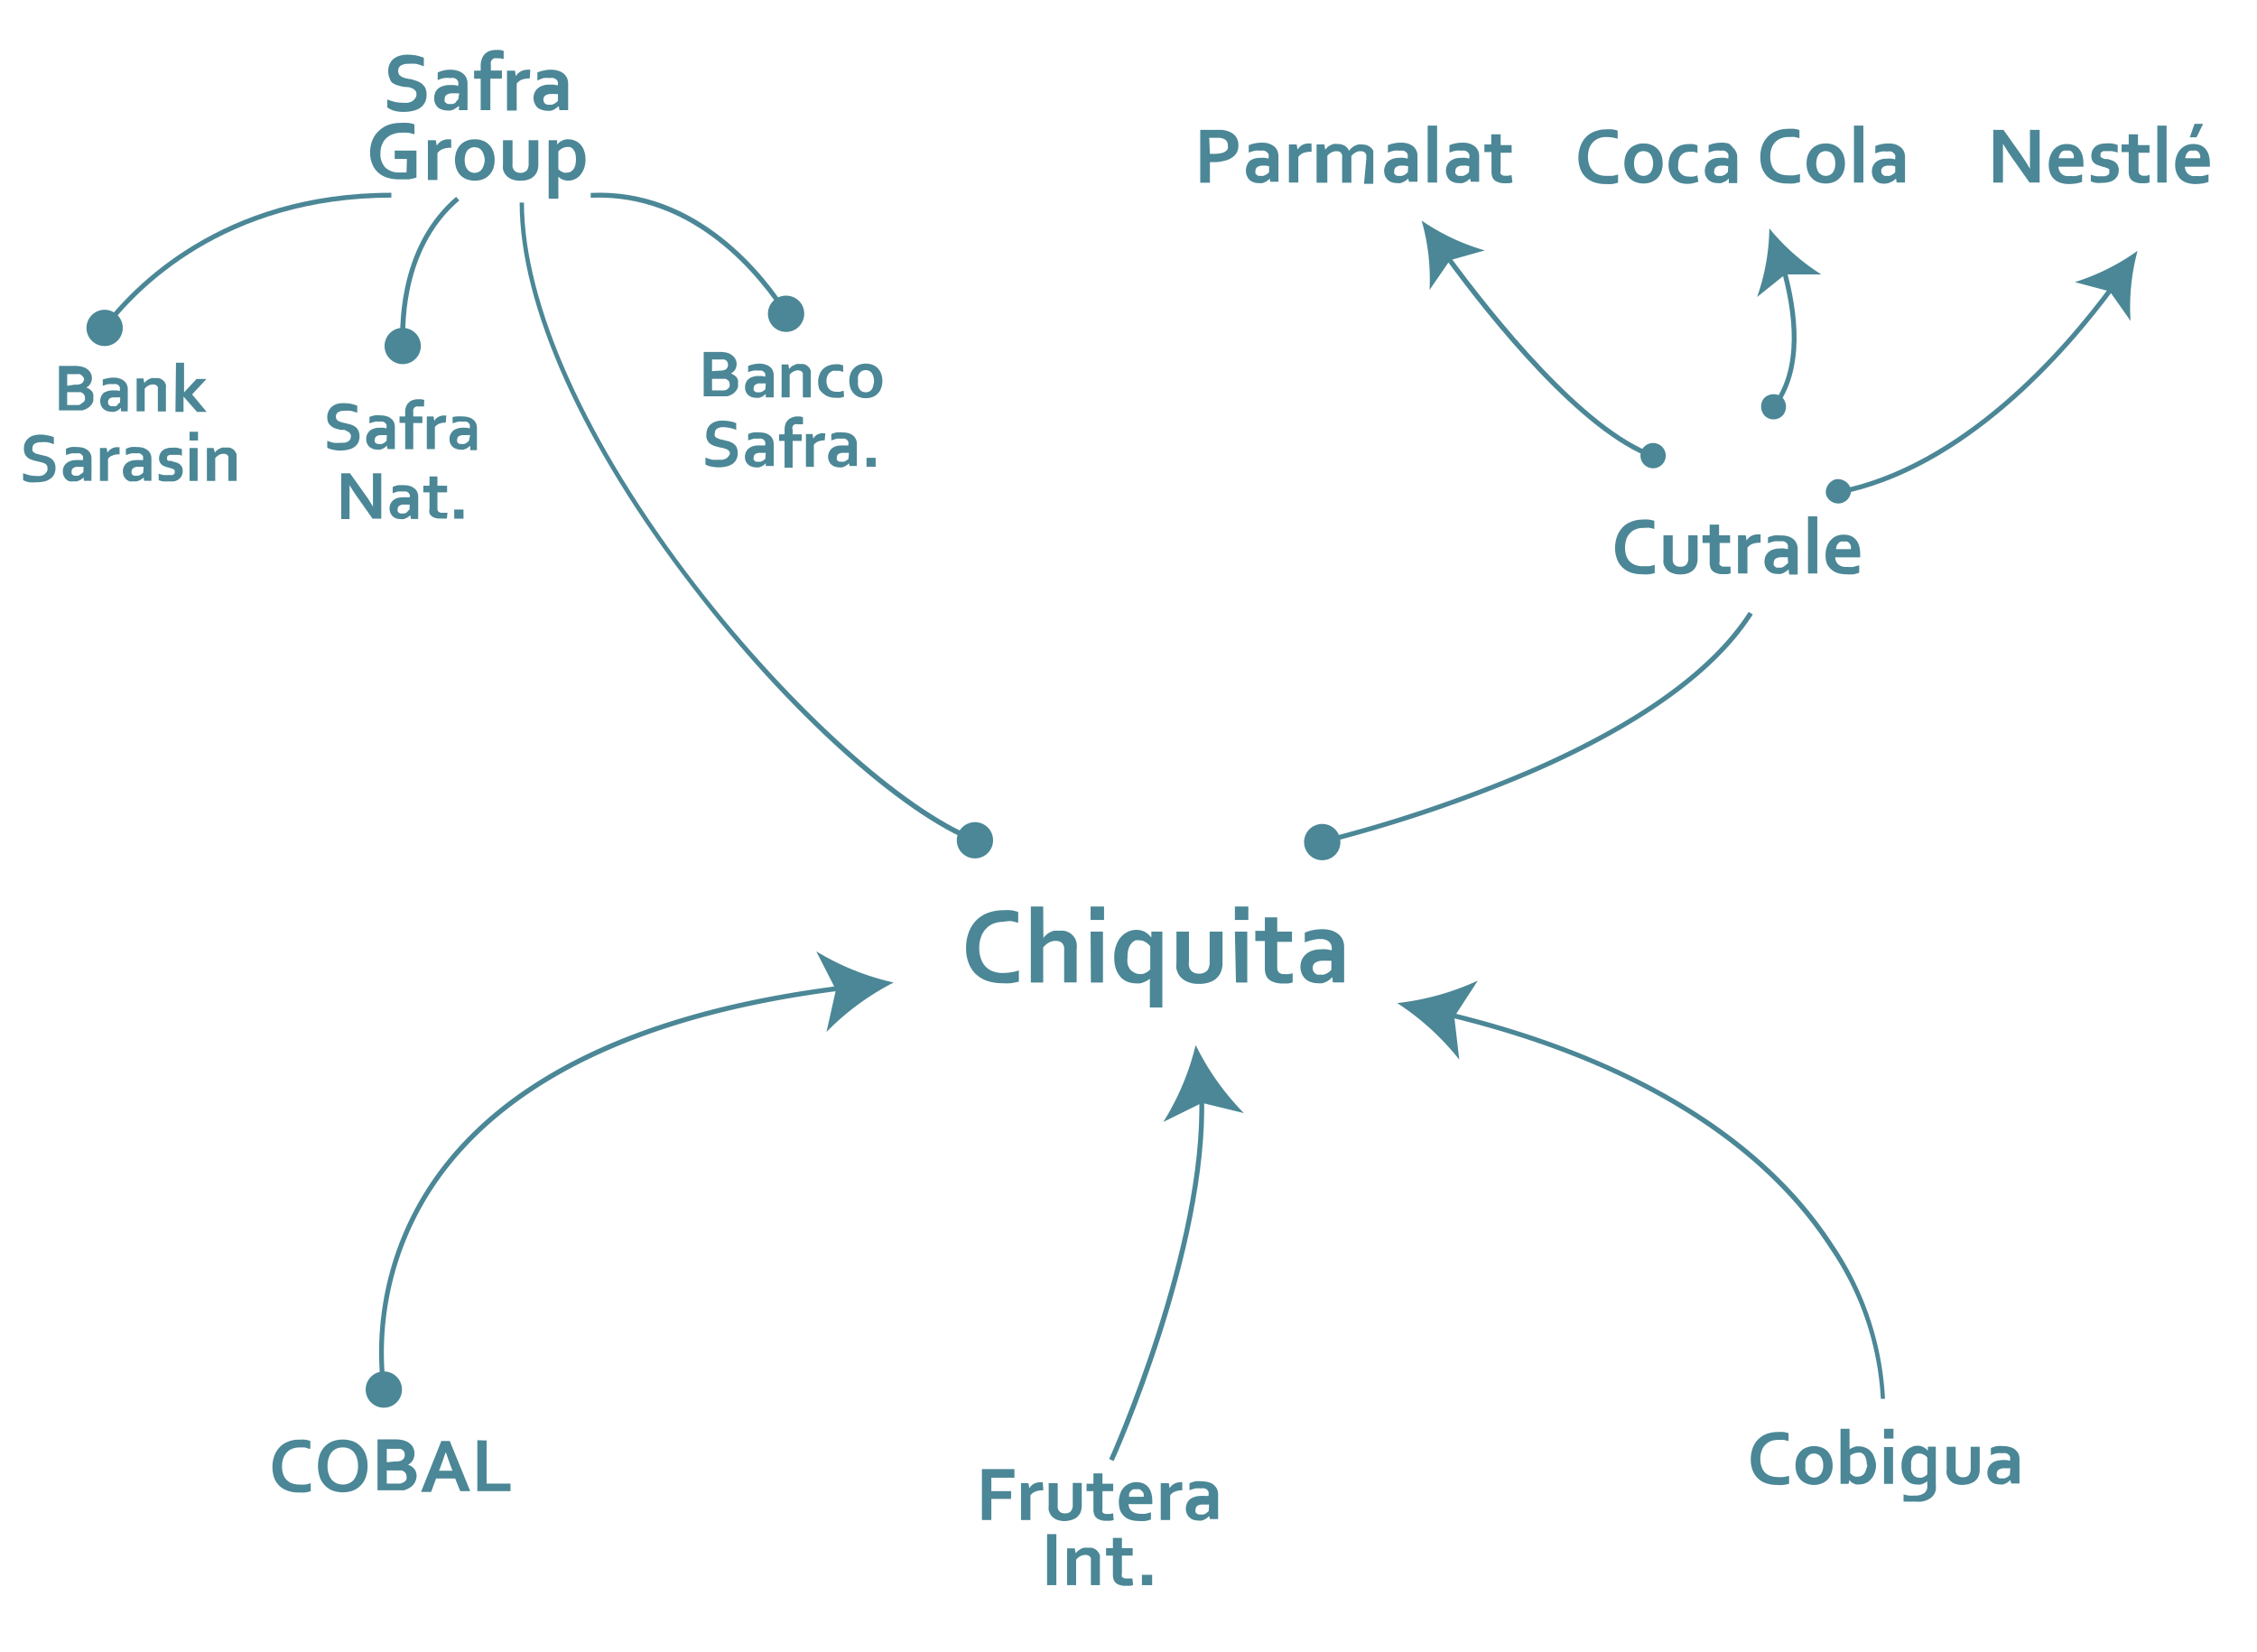 <svg id="schnittmase" xmlns="http://www.w3.org/2000/svg" xmlns:xlink="http://www.w3.org/1999/xlink" viewBox="0 0 168 123"><defs><style>.cls-1{fill:none;}.cls-2{clip-path:url(#clip-path);}.cls-3{fill:#4b8796;}</style><clipPath id="clip-path"><rect class="cls-1" x="-0.21" y="-1.44" width="166.42" height="121.89"/></clipPath></defs><g class="cls-2"><g id="network"><g id="network_klein_Kopie" data-name="network klein Kopie"><path class="cls-3" d="M28.4,103.53a22.66,22.66,0,0,1,4.52-16.67c5.54-7.19,15.56-11.73,29.77-13.5l.05.36C48.62,75.48,38.69,80,33.21,87.08a22.29,22.29,0,0,0-4.46,16.41Z"/><path class="cls-3" d="M29.9,103.21a1.35,1.35,0,1,1-1.56-1.1A1.35,1.35,0,0,1,29.9,103.21Z"/><path class="cls-3" d="M66.52,73.14a19.27,19.27,0,0,0-5,3.68l.7-3.14-1.46-2.86A19.19,19.19,0,0,0,66.52,73.14Z"/><path class="cls-3" d="M140.31,104.13H140a21.87,21.87,0,0,0-3.83-11.25c-3.61-5.59-11.48-13.11-28.44-17.2l.09-.35c9.43,2.27,22.06,7.13,28.67,17.37A22.32,22.32,0,0,1,140.31,104.13Z"/><path class="cls-3" d="M104,74.67A19.53,19.53,0,0,0,110,73l-1.75,2.69.37,3.19A19.25,19.25,0,0,0,104,74.67Z"/><path class="cls-3" d="M82.89,108.76l-.33-.15c.07-.15,7.07-15.78,6.7-27h.36C90,92.91,83,108.6,82.89,108.76Z"/><path class="cls-3" d="M89,77.79a19.28,19.28,0,0,0,3.59,5.07l-3.12-.76-2.88,1.42A19.23,19.23,0,0,0,89,77.79Z"/></g><g id="txt_objekte_Kopie" data-name="txt objekte Kopie"><path class="cls-3" d="M22.29,107.75a1.46,1.46,0,0,0-.52.09,1,1,0,0,0-.41.27,1.3,1.3,0,0,0-.27.44,1.89,1.89,0,0,0-.1.6,1.78,1.78,0,0,0,.09.59,1.09,1.09,0,0,0,.25.42,1,1,0,0,0,.41.26,1.44,1.44,0,0,0,.53.09,3.42,3.42,0,0,0,.44,0,1.84,1.84,0,0,0,.42-.1v.6a2.72,2.72,0,0,1-.43.09,3.59,3.59,0,0,1-.47,0,2.2,2.2,0,0,1-.85-.14,1.63,1.63,0,0,1-.61-.38,1.55,1.55,0,0,1-.37-.6,2.41,2.41,0,0,1-.12-.78,2.36,2.36,0,0,1,.13-.8,1.79,1.79,0,0,1,.38-.64,1.64,1.64,0,0,1,.62-.43,2.06,2.06,0,0,1,.84-.16,3.44,3.44,0,0,1,.46,0,3.75,3.75,0,0,1,.39.09v.59c-.16,0-.3-.08-.43-.1Z"/><path class="cls-3" d="M27.36,109.13a2.52,2.52,0,0,1-.12.79,1.66,1.66,0,0,1-.36.62,1.61,1.61,0,0,1-.58.41,2.27,2.27,0,0,1-1.57,0,1.61,1.61,0,0,1-.58-.41,1.66,1.66,0,0,1-.36-.62,2.69,2.69,0,0,1,0-1.59,1.66,1.66,0,0,1,.36-.62,1.61,1.61,0,0,1,.58-.41,2.27,2.27,0,0,1,1.57,0,1.61,1.61,0,0,1,.58.41,1.66,1.66,0,0,1,.36.62A2.53,2.53,0,0,1,27.36,109.13Zm-.71,0a1.87,1.87,0,0,0-.09-.61,1.45,1.45,0,0,0-.23-.43.93.93,0,0,0-.36-.26,1.12,1.12,0,0,0-.45-.08,1.14,1.14,0,0,0-.46.08,1.1,1.1,0,0,0-.36.26,1.26,1.26,0,0,0-.23.43,1.87,1.87,0,0,0-.09.61,1.8,1.8,0,0,0,.09.6,1.26,1.26,0,0,0,.23.43,1.1,1.1,0,0,0,.36.26,1.14,1.14,0,0,0,.46.09,1.13,1.13,0,0,0,.45-.09.93.93,0,0,0,.36-.26,1.45,1.45,0,0,0,.23-.43A1.8,1.8,0,0,0,26.65,109.13Z"/><path class="cls-3" d="M30.85,108.24a.89.89,0,0,1-.12.45.8.8,0,0,1-.36.34h0a2.1,2.1,0,0,1,.26.13.86.86,0,0,1,.2.18.73.73,0,0,1,.13.23.88.88,0,0,1,.05.29,1.17,1.17,0,0,1-.05.3,1.1,1.1,0,0,1-.15.31,1.13,1.13,0,0,1-.3.27,1.51,1.51,0,0,1-.46.2l-.16,0-.18,0-.23,0H28.1v-3.79h1.32a2.15,2.15,0,0,1,.68.09,1.26,1.26,0,0,1,.33.16,1.28,1.28,0,0,1,.24.22,1.05,1.05,0,0,1,.13.26A.92.92,0,0,1,30.85,108.24Zm-1.43.55a1.4,1.4,0,0,0,.42-.05.51.51,0,0,0,.22-.18.48.48,0,0,0,.07-.26.6.6,0,0,0-.07-.27.54.54,0,0,0-.27-.18l-.17,0h-.83v1Zm-.63.58v1.07h.77l.22,0a.67.67,0,0,0,.24-.09.4.4,0,0,0,.16-.12.29.29,0,0,0,.08-.14.51.51,0,0,0,0-.17.45.45,0,0,0-.09-.28.54.54,0,0,0-.27-.18l-.2,0h-.94Z"/><path class="cls-3" d="M33.88,110.06H32.46l-.37,1h-.75l1.51-3.79h.63L35,111h-.74Zm-.72-1.92c-.13.4-.25.73-.35,1l-.13.34h1l-.13-.34c-.1-.27-.22-.6-.35-1Z"/><path class="cls-3" d="M36.22,107.23v3.21H38V111H35.53v-3.79Z"/><path class="cls-3" d="M73.79,113.15h-.7v-3.79h2.42V110H73.79v1h1.47v.58H73.79Z"/><path class="cls-3" d="M77.66,110.94H77.6a1.33,1.33,0,0,0-.54.1.77.77,0,0,0-.36.28v1.83H76v-2.74h.55l.07.38h0a.81.81,0,0,1,.33-.33,1,1,0,0,1,.5-.12h.17Z"/><path class="cls-3" d="M79.27,113.23a1.57,1.57,0,0,1-.69-.14,1.08,1.08,0,0,1-.41-.38,2.33,2.33,0,0,1-.11-.28,1.79,1.79,0,0,1,0-.34v-1.68h.67V112a1.66,1.66,0,0,0,0,.24.51.51,0,0,0,.25.36.73.73,0,0,0,.3.06.71.71,0,0,0,.31-.07.43.43,0,0,0,.19-.21.76.76,0,0,0,.07-.37v-1.62h.67v1.68a1.33,1.33,0,0,1-.11.56,1.46,1.46,0,0,1-.17.24,1.08,1.08,0,0,1-.24.18,1.75,1.75,0,0,1-.32.12A2.35,2.35,0,0,1,79.27,113.23Z"/><path class="cls-3" d="M82.9,113.15a1.81,1.81,0,0,1-.27.06l-.3,0a1.16,1.16,0,0,1-.56-.12.6.6,0,0,1-.31-.32,1.08,1.08,0,0,1-.07-.41V111h-.51v-.55h.51v-.77h.67v.77h.8V111h-.8v1.34a.46.46,0,0,0,0,.23.37.37,0,0,0,.34.13h.23l.22-.05Z"/><path class="cls-3" d="M84.84,112.69a3,3,0,0,0,.4,0,3.45,3.45,0,0,0,.43-.12v.54a2.19,2.19,0,0,1-.39.11,3.53,3.53,0,0,1-.56,0,2,2,0,0,1-.56-.08,1.15,1.15,0,0,1-.45-.24,1.27,1.27,0,0,1-.32-.43,2,2,0,0,1,0-1.3,1.29,1.29,0,0,1,.29-.47,1.22,1.22,0,0,1,.41-.27,1.19,1.19,0,0,1,.49-.1,1.4,1.4,0,0,1,.47.08,1,1,0,0,1,.38.25,1.11,1.11,0,0,1,.25.44,2,2,0,0,1,.09.63,1.63,1.63,0,0,1,0,.24H84a1,1,0,0,0,.09.33.67.67,0,0,0,.19.22.89.89,0,0,0,.26.12A1.76,1.76,0,0,0,84.84,112.69Zm-.28-1.82a.51.51,0,0,0-.22,0,.45.45,0,0,0-.17.13.62.62,0,0,0-.12.19.86.86,0,0,0,0,.23h1.08a.85.85,0,0,0,0-.23A.56.56,0,0,0,85,111a.65.65,0,0,0-.16-.13A.56.56,0,0,0,84.56,110.87Z"/><path class="cls-3" d="M88,110.94H88a1.3,1.3,0,0,0-.54.1.68.68,0,0,0-.36.28v1.83H86.4v-2.74H87l.06.38h0a.87.87,0,0,1,.33-.33,1,1,0,0,1,.5-.12H88Z"/><path class="cls-3" d="M90,112.86h0l-.14.13a.78.78,0,0,1-.18.11.85.85,0,0,1-.22.09.86.86,0,0,1-.28,0,1.09,1.09,0,0,1-.36-.06.79.79,0,0,1-.29-.18.77.77,0,0,1-.19-.28.86.86,0,0,1-.07-.36,1,1,0,0,1,.08-.4.93.93,0,0,1,.22-.3,1.06,1.06,0,0,1,.35-.18,1.5,1.5,0,0,1,.44-.07,1.69,1.69,0,0,1,.33,0l.27,0v-.11a.53.53,0,0,0,0-.18.34.34,0,0,0-.1-.16.4.4,0,0,0-.19-.11.79.79,0,0,0-.28,0,1.9,1.9,0,0,0-.41,0,2.78,2.78,0,0,0-.44.14v-.53a3.09,3.09,0,0,1,.43-.14,2.63,2.63,0,0,1,.49,0,1.69,1.69,0,0,1,.53.08.82.82,0,0,1,.37.2.93.93,0,0,1,.23.3,1,1,0,0,1,.08.39v1.5c0,.13,0,.24,0,.34h-.6ZM90,112l-.23,0h-.25a.75.75,0,0,0-.39.09.36.36,0,0,0-.14.3.47.47,0,0,0,0,.17.31.31,0,0,0,.09.11l.13.07.15,0a.64.64,0,0,0,.2,0,.76.76,0,0,0,.16-.06.5.5,0,0,0,.14-.1l.11-.09Z"/><path class="cls-3" d="M77.94,118V114.2h.69V118Z"/><path class="cls-3" d="M80.07,115.63h0a1.14,1.14,0,0,1,.15-.17l.2-.14a.82.82,0,0,1,.26-.1,1,1,0,0,1,.3,0,1.36,1.36,0,0,1,.29,0,.76.76,0,0,1,.26.11.61.61,0,0,1,.2.19.69.69,0,0,1,.14.27.58.58,0,0,1,0,.19,1.77,1.77,0,0,1,0,.24V118h-.67v-1.68a1.15,1.15,0,0,0,0-.19.25.25,0,0,0,0-.13.37.37,0,0,0-.15-.19.51.51,0,0,0-.25-.06.85.85,0,0,0-.38.09.91.91,0,0,0-.32.27V118h-.67v-2.74H80Z"/><path class="cls-3" d="M84.34,118a1.46,1.46,0,0,1-.27.05l-.29,0a1.27,1.27,0,0,1-.56-.11.6.6,0,0,1-.31-.32.94.94,0,0,1-.07-.41V115.8h-.51v-.55h.51v-.77h.67v.77h.8v.55h-.8v1.33a.48.48,0,0,0,0,.24.4.4,0,0,0,.34.13l.23,0,.21,0Z"/><path class="cls-3" d="M85,117.23h.76V118H85Z"/><path class="cls-3" d="M132.33,107.19a1.51,1.51,0,0,0-.53.09,1.42,1.42,0,0,0-.41.28,1.12,1.12,0,0,0-.26.44,1.57,1.57,0,0,0-.1.6,1.72,1.72,0,0,0,.09.58,1.22,1.22,0,0,0,.25.43,1,1,0,0,0,.4.25,1.53,1.53,0,0,0,.54.09,2.25,2.25,0,0,0,.44,0,2.59,2.59,0,0,0,.42-.09v.59a3,3,0,0,1-.43.09,2.52,2.52,0,0,1-.48,0,2.38,2.38,0,0,1-.84-.14,1.53,1.53,0,0,1-.61-.39,1.68,1.68,0,0,1-.37-.6,2.35,2.35,0,0,1-.12-.77,2.37,2.37,0,0,1,.13-.81,1.73,1.73,0,0,1,.38-.64,1.76,1.76,0,0,1,.62-.43,2.46,2.46,0,0,1,.84-.16,3.42,3.42,0,0,1,.46,0,1.93,1.93,0,0,1,.38.09v.59a2.53,2.53,0,0,0-.42-.1Z"/><path class="cls-3" d="M136.41,109.09a1.59,1.59,0,0,1-.1.59,1.24,1.24,0,0,1-.27.46,1.21,1.21,0,0,1-.44.29,1.48,1.48,0,0,1-.57.11,1.54,1.54,0,0,1-.58-.11,1.17,1.17,0,0,1-.43-.29,1.42,1.42,0,0,1-.28-.46,1.83,1.83,0,0,1-.09-.59,1.87,1.87,0,0,1,.09-.59,1.48,1.48,0,0,1,.28-.45,1.09,1.09,0,0,1,.44-.29,1.48,1.48,0,0,1,.57-.11,1.54,1.54,0,0,1,.58.11,1.06,1.06,0,0,1,.43.29,1.29,1.29,0,0,1,.27.45A1.63,1.63,0,0,1,136.41,109.09Zm-.7,0a1.13,1.13,0,0,0-.05-.38.74.74,0,0,0-.14-.28.52.52,0,0,0-.22-.17.63.63,0,0,0-.27-.06.67.67,0,0,0-.28.06.56.56,0,0,0-.21.17.92.92,0,0,0-.15.28,1.46,1.46,0,0,0,0,.38,1.48,1.48,0,0,0,0,.39,1.06,1.06,0,0,0,.15.28.62.62,0,0,0,.22.17.6.6,0,0,0,.27.06.67.67,0,0,0,.28-.06.68.68,0,0,0,.21-.17.82.82,0,0,0,.14-.28A1.15,1.15,0,0,0,135.71,109.09Z"/><path class="cls-3" d="M139.64,109a1.69,1.69,0,0,1-.11.66,1.28,1.28,0,0,1-.28.47,1,1,0,0,1-.39.28,1.15,1.15,0,0,1-.44.09,1.18,1.18,0,0,1-.28,0,1.12,1.12,0,0,1-.22-.1c-.06,0-.11-.08-.16-.11l-.1-.12h0l-.06.29H137a2.63,2.63,0,0,0,0-.3c0-.12,0-.23,0-.34v-3.46h.67v1.37a.71.71,0,0,1,0,.16h0l.14-.09.17-.07a1.06,1.06,0,0,1,.19-.06l.22,0a1.13,1.13,0,0,1,.45.09,1,1,0,0,1,.38.25,1,1,0,0,1,.27.44A1.66,1.66,0,0,1,139.64,109Zm-.69,0a1.16,1.16,0,0,0-.07-.44.67.67,0,0,0-.16-.29.52.52,0,0,0-.21-.13.78.78,0,0,0-.22,0,.89.89,0,0,0-.3.06.92.92,0,0,0-.27.16v1.31a1.94,1.94,0,0,0,.23.19l.15.06a.57.57,0,0,0,.18,0,.54.54,0,0,0,.29-.07.52.52,0,0,0,.21-.18,1,1,0,0,0,.13-.29A2.22,2.22,0,0,0,139,109.08Z"/><path class="cls-3" d="M140.24,106.36h.7v.73h-.7Zm0,1.36h.67v2.74h-.67Z"/><path class="cls-3" d="M143.46,110.54v-.14a.53.53,0,0,1,0-.14h0l-.14.1-.18.09a1.05,1.05,0,0,1-.21.06,1,1,0,0,1-.24,0,1.16,1.16,0,0,1-.42-.08.94.94,0,0,1-.37-.25,1.08,1.08,0,0,1-.26-.43,1.74,1.74,0,0,1-.1-.63,1.81,1.81,0,0,1,.1-.65,1.4,1.4,0,0,1,.26-.47,1,1,0,0,1,.39-.28,1,1,0,0,1,.45-.1.93.93,0,0,1,.44.11.94.94,0,0,1,.32.27h0l0-.31h.59v2.8a1.62,1.62,0,0,1,0,.41,1,1,0,0,1-.11.31,1.18,1.18,0,0,1-.23.27,1.35,1.35,0,0,1-.33.19,1.6,1.6,0,0,1-.39.11,2.28,2.28,0,0,1-.45,0h-.27a1,1,0,0,1-.25,0l-.21,0-.16,0v-.54a2.59,2.59,0,0,0,.4.09,2.9,2.9,0,0,0,.43,0,1.14,1.14,0,0,0,.69-.17.6.6,0,0,0,.25-.53Zm-.6-.54.19,0,.17-.07.14-.09.1-.09V108.5a.71.71,0,0,0-.27-.21.66.66,0,0,0-.33-.09h-.13a.59.59,0,0,0-.14.06.49.49,0,0,0-.14.11.64.64,0,0,0-.11.16,1.23,1.23,0,0,0-.08.25,1.55,1.55,0,0,0,0,.33,1.45,1.45,0,0,0,0,.37.85.85,0,0,0,.12.27.49.49,0,0,0,.2.18A.6.6,0,0,0,142.86,110Z"/><path class="cls-3" d="M146.08,110.54a1.49,1.49,0,0,1-.68-.14A1,1,0,0,1,145,110a1.33,1.33,0,0,1-.1-.28,1.27,1.27,0,0,1,0-.34v-1.68h.67v1.61a1.66,1.66,0,0,0,0,.24.85.85,0,0,0,.06.17.52.52,0,0,0,.2.19.65.65,0,0,0,.29.06.71.71,0,0,0,.31-.07.43.43,0,0,0,.19-.21.76.76,0,0,0,.07-.37v-1.62h.67v1.68a1.33,1.33,0,0,1-.11.56,1,1,0,0,1-.17.24.94.94,0,0,1-.25.18,1.43,1.43,0,0,1-.31.12A2.35,2.35,0,0,1,146.08,110.54Z"/><path class="cls-3" d="M149.64,110.17h0l-.13.12a.94.94,0,0,1-.18.12.92.92,0,0,1-.23.09.77.77,0,0,1-.27,0,1.15,1.15,0,0,1-.37-.06.88.88,0,0,1-.29-.18A.92.92,0,0,1,148,110a.86.86,0,0,1-.07-.36,1,1,0,0,1,.08-.4.86.86,0,0,1,.23-.3.92.92,0,0,1,.34-.18,1.63,1.63,0,0,1,.45-.07,1.69,1.69,0,0,1,.33,0l.26.05v-.11a.52.52,0,0,0,0-.18.36.36,0,0,0-.11-.16.42.42,0,0,0-.18-.11.85.85,0,0,0-.29,0,2,2,0,0,0-.41,0,3.64,3.64,0,0,0-.44.14v-.53a3.22,3.22,0,0,1,.44-.14,2.63,2.63,0,0,1,.49,0,1.62,1.62,0,0,1,.52.08.86.86,0,0,1,.38.2,1.09,1.09,0,0,1,.23.3,1,1,0,0,1,.07.39v1c0,.18,0,.34,0,.47s0,.24,0,.34h-.61Zm0-.87-.22,0-.25,0a.7.7,0,0,0-.39.1.34.34,0,0,0-.15.3.47.47,0,0,0,0,.17.31.31,0,0,0,.09.11.47.47,0,0,0,.12.07l.16,0a.58.58,0,0,0,.19,0,.85.85,0,0,0,.17-.06.71.71,0,0,0,.14-.1l.1-.09Z"/><path class="cls-3" d="M98.37,62.86l-.09-.35a104,104,0,0,0,15.51-5.21c8.13-3.52,13.64-7.48,16.37-11.75l.31.19c-2.77,4.34-8.34,8.34-16.54,11.89A105.64,105.64,0,0,1,98.37,62.86Z"/><path class="cls-3" d="M98.73,64a1.35,1.35,0,1,1,1-1.64A1.34,1.34,0,0,1,98.73,64Z"/><path class="cls-3" d="M72.56,62.75c-5.49-2.16-13.94-9.77-21-19-8.19-10.6-12.88-21-12.88-28.67H39c0,7.54,4.67,17.91,12.8,28.45,7.06,9.14,15.45,16.71,20.88,18.85Z"/><path class="cls-3" d="M73,61.27a1.35,1.35,0,1,1-1.71.85A1.36,1.36,0,0,1,73,61.27Z"/><path class="cls-3" d="M7.88,24.56l-.29-.21c2.27-3,8.9-10,21.54-10v.36C16.65,14.72,10.11,21.6,7.88,24.56Z"/><path class="cls-3" d="M8.89,25.19a1.35,1.35,0,1,1-.32-1.88A1.35,1.35,0,0,1,8.89,25.19Z"/><path class="cls-3" d="M58.42,23.5c-1.76-2.76-6.68-9.12-14.45-8.78l0-.36c7.94-.37,13,6.14,14.77,9Z"/><path class="cls-3" d="M59.67,22.65a1.37,1.37,0,0,1-.45,1.86,1.35,1.35,0,1,1-1.41-2.31A1.37,1.37,0,0,1,59.67,22.65Z"/><path class="cls-3" d="M29.8,25.83c-.1-2.21.1-7.72,4.15-11.18l.24.27c-3.94,3.36-4.13,8.74-4,10.9Z"/><path class="cls-3" d="M31.32,25.64a1.35,1.35,0,1,1-1.46-1.23A1.36,1.36,0,0,1,31.32,25.64Z"/><path class="cls-3" d="M136.84,36.83l-.07-.35c9.27-1.82,16.75-10.35,20.38-15.28l.29.21C153.78,26.38,146.23,35,136.84,36.83Z"/><path class="cls-3" d="M159.11,18.67A16.44,16.44,0,0,1,154.44,21l2.6.69,1.55,2.2A16,16,0,0,1,159.11,18.67Z"/><path class="cls-3" d="M136.64,35.68a1,1,0,0,0-.72,1.13.95.95,0,0,0,1.85-.4A1,1,0,0,0,136.64,35.68Z"/><path class="cls-3" d="M123,34.13c-5.29-1.91-12-10.21-15.49-15l.29-.22c3.49,4.75,10.12,13,15.32,14.87Z"/><path class="cls-3" d="M105.82,16.42a16,16,0,0,1,.59,5.16l1.52-2.21,2.59-.73A16.16,16.16,0,0,1,105.82,16.42Z"/><path class="cls-3" d="M122.75,34.81a.94.94,0,0,0,1.19-.59.94.94,0,1,0-1.19.59Z"/><path class="cls-3" d="M132.14,30.43l-.28-.22c2.18-2.76,1.6-7,.73-10.16l.34-.1C133.83,23.14,134.42,27.55,132.14,30.43Z"/><path class="cls-3" d="M131.7,17a16,16,0,0,1-.91,5.11l2.09-1.68,2.69,0A16.08,16.08,0,0,1,131.7,17Z"/><path class="cls-3" d="M131.3,29.65a1,1,0,0,0,.09,1.33.94.94,0,0,0,1.33-.08,1,1,0,0,0-.08-1.34A1,1,0,0,0,131.3,29.65Z"/><path class="cls-3" d="M31,7a.39.39,0,0,0-.08-.25.58.58,0,0,0-.21-.16,1.63,1.63,0,0,0-.29-.1L30,6.46l-.45-.12a1.52,1.52,0,0,1-.38-.2A.82.82,0,0,1,29,5.82a1.14,1.14,0,0,1-.1-.48A1.19,1.19,0,0,1,29,4.78a1,1,0,0,1,.3-.4,1.37,1.37,0,0,1,.45-.23,2.1,2.1,0,0,1,.59-.08,3.66,3.66,0,0,1,.65.06,3.39,3.39,0,0,1,.56.17v.64a3.17,3.17,0,0,0-.6-.19,3.74,3.74,0,0,0-.55,0,1,1,0,0,0-.56.13.43.43,0,0,0-.2.4.5.5,0,0,0,.06.26.56.56,0,0,0,.18.16,1,1,0,0,0,.26.11l.31.07c.17,0,.33.08.49.12a1.63,1.63,0,0,1,.42.2,1.15,1.15,0,0,1,.29.33,1.19,1.19,0,0,1,.1.53,1.22,1.22,0,0,1-.12.56,1.1,1.1,0,0,1-.34.4,1.45,1.45,0,0,1-.55.23,3,3,0,0,1-.69.08,2.81,2.81,0,0,1-.65-.07A1.8,1.8,0,0,1,28.83,8V7.4A2.89,2.89,0,0,0,30,7.65a2.07,2.07,0,0,0,.35,0,1,1,0,0,0,.3-.1.57.57,0,0,0,.22-.19A.52.52,0,0,0,31,7Z"/><path class="cls-3" d="M34.18,7.89h0L34,8a1.37,1.37,0,0,1-.2.13.85.85,0,0,1-.24.09.92.92,0,0,1-.29,0,1,1,0,0,1-.39-.07A.79.79,0,0,1,32.6,8a1,1,0,0,1-.21-.3,1,1,0,0,1-.07-.39,1.18,1.18,0,0,1,.08-.43.92.92,0,0,1,.24-.31A1,1,0,0,1,33,6.4a1.41,1.41,0,0,1,.47-.07l.35,0,.29.06V6.29a.71.71,0,0,0,0-.2A.45.45,0,0,0,34,5.92a.75.75,0,0,0-.2-.11,1,1,0,0,0-.31,0,2.1,2.1,0,0,0-.43,0,2.62,2.62,0,0,0-.48.15V5.4A1.92,1.92,0,0,1,33,5.25a2.12,2.12,0,0,1,.52-.06,1.89,1.89,0,0,1,.56.08,1.18,1.18,0,0,1,.4.22.82.82,0,0,1,.24.32,1,1,0,0,1,.08.41V7.33c0,.19,0,.36,0,.5s0,.26,0,.37h-.65Zm0-.94-.24,0a1.23,1.23,0,0,0-.27,0,.73.73,0,0,0-.42.1.37.37,0,0,0-.15.32.48.48,0,0,0,0,.18.58.58,0,0,0,.1.12l.13.07a.51.51,0,0,0,.17,0,.71.71,0,0,0,.21,0l.18-.08L34,7.5l.11-.1Z"/><path class="cls-3" d="M37.49,4.4l-.24-.06-.24,0a.78.78,0,0,0-.22,0,.54.54,0,0,0-.16.1.39.39,0,0,0-.09.17.68.68,0,0,0,0,.26v.38h.82v.6H36.5V8.2h-.72V5.86h-.49v-.6h.49V4.92a1.45,1.45,0,0,1,.09-.54A1,1,0,0,1,36.11,4a1,1,0,0,1,.37-.22,1.63,1.63,0,0,1,.45-.06l.3,0a1.38,1.38,0,0,1,.26.07Z"/><path class="cls-3" d="M39.43,5.84h0a1.74,1.74,0,0,0-.59.09.88.88,0,0,0-.38.3v2h-.72V5.26h.59l.07.41h0a1,1,0,0,1,.35-.35,1.13,1.13,0,0,1,.54-.13h.18Z"/><path class="cls-3" d="M41.59,7.89h0a1,1,0,0,1-.15.13l-.19.13a1.06,1.06,0,0,1-.25.09.85.85,0,0,1-.29,0,1,1,0,0,1-.39-.07A.87.87,0,0,1,40,8a1,1,0,0,1-.2-.3,1,1,0,0,1,0-.82.92.92,0,0,1,.24-.31,1,1,0,0,1,.37-.2,1.43,1.43,0,0,1,.48-.07l.35,0,.28.06V6.29a.48.48,0,0,0,0-.2.45.45,0,0,0-.11-.17.75.75,0,0,0-.2-.11.85.85,0,0,0-.3,0,2.2,2.2,0,0,0-.44,0A2.53,2.53,0,0,0,40,6V5.4a1.84,1.84,0,0,1,.47-.15A2.18,2.18,0,0,1,41,5.19a1.84,1.84,0,0,1,.56.08,1.23,1.23,0,0,1,.41.22,1.08,1.08,0,0,1,.24.32,1.15,1.15,0,0,1,.08.41V7.83c0,.14,0,.26,0,.37h-.65ZM41.53,7l-.24,0a1.23,1.23,0,0,0-.27,0,.71.71,0,0,0-.41.1.35.35,0,0,0-.16.32.4.4,0,0,0,.13.3l.14.07a.47.47,0,0,0,.17,0,.64.64,0,0,0,.2,0,.75.75,0,0,0,.18-.08.56.56,0,0,0,.15-.1l.11-.1Z"/><path class="cls-3" d="M30.29,11.83h-.91v-.62H31v2a1,1,0,0,1-.23.07l-.32.07-.36,0h-.37a3,3,0,0,1-.95-.14,1.87,1.87,0,0,1-.68-.42,1.74,1.74,0,0,1-.4-.63,2.17,2.17,0,0,1-.14-.82,2.35,2.35,0,0,1,.07-.6,2.25,2.25,0,0,1,.21-.53,1.79,1.79,0,0,1,.34-.44,2.22,2.22,0,0,1,.45-.34,2.25,2.25,0,0,1,.55-.21,2.7,2.7,0,0,1,.65-.07,3.6,3.6,0,0,1,.58,0,2,2,0,0,1,.45.11V10a3.74,3.74,0,0,0-.48-.12,3.88,3.88,0,0,0-.48,0,1.79,1.79,0,0,0-.62.1,1.46,1.46,0,0,0-.5.29,1.37,1.37,0,0,0-.33.48,1.6,1.6,0,0,0-.12.65,1.43,1.43,0,0,0,.37,1.08,1.46,1.46,0,0,0,1.06.36l.26,0,.25,0Z"/><path class="cls-3" d="M33.59,11h-.06a1.5,1.5,0,0,0-.58.1.83.83,0,0,0-.39.3v2h-.71V10.44h.59l.07.41h0a.91.91,0,0,1,.35-.35,1,1,0,0,1,.53-.13h.19Z"/><path class="cls-3" d="M36.82,11.91a2.08,2.08,0,0,1-.1.63,1.44,1.44,0,0,1-.3.49,1.33,1.33,0,0,1-.46.31,1.77,1.77,0,0,1-1.23,0,1.29,1.29,0,0,1-.47-.31,1.42,1.42,0,0,1-.29-.49,2,2,0,0,1,0-1.26,1.44,1.44,0,0,1,.3-.49,1.25,1.25,0,0,1,.46-.31,1.51,1.51,0,0,1,.61-.11,1.56,1.56,0,0,1,.62.11,1.25,1.25,0,0,1,.46.31,1.44,1.44,0,0,1,.3.49A2.08,2.08,0,0,1,36.82,11.91Zm-.74,0A1.27,1.27,0,0,0,36,11.5a1.05,1.05,0,0,0-.15-.3.58.58,0,0,0-.23-.18.73.73,0,0,0-.3-.06.68.68,0,0,0-.53.24,1.05,1.05,0,0,0-.15.3,1.71,1.71,0,0,0,0,.82.86.86,0,0,0,.16.3.58.58,0,0,0,.23.18.73.73,0,0,0,.3.07.73.73,0,0,0,.29-.07.58.58,0,0,0,.23-.18,1.05,1.05,0,0,0,.15-.3A1.27,1.27,0,0,0,36.08,11.91Z"/><path class="cls-3" d="M38.75,13.45A1.58,1.58,0,0,1,38,13.3a1.07,1.07,0,0,1-.44-.4,1.34,1.34,0,0,1-.12-.3,2.05,2.05,0,0,1,0-.37V10.44h.71v1.72a1.69,1.69,0,0,0,0,.25.69.69,0,0,0,.07.19.48.48,0,0,0,.2.2.79.79,0,0,0,.32.07.64.64,0,0,0,.33-.08.41.41,0,0,0,.21-.22.87.87,0,0,0,.07-.4V10.44h.72v1.79a1.41,1.41,0,0,1-.12.61,1.14,1.14,0,0,1-.18.25,1.28,1.28,0,0,1-.26.2,1.7,1.7,0,0,1-.34.12A1.91,1.91,0,0,1,38.75,13.45Z"/><path class="cls-3" d="M42.31,13.45a1.18,1.18,0,0,1-.43-.08,1.07,1.07,0,0,1-.32-.22h0a1.16,1.16,0,0,0,0,.17v1.47h-.72V10.44h.63l0,.33h0a.91.91,0,0,1,.35-.29.92.92,0,0,1,.48-.11,1.27,1.27,0,0,1,.47.09,1.13,1.13,0,0,1,.41.27,1.29,1.29,0,0,1,.29.47,1.88,1.88,0,0,1,.11.67,1.83,1.83,0,0,1-.12.7,1.62,1.62,0,0,1-.3.5,1.2,1.2,0,0,1-.89.38Zm-.09-2.51a.88.88,0,0,0-.36.1.76.76,0,0,0-.3.24v1.31a.55.55,0,0,0,.11.1.67.67,0,0,0,.14.09l.17.07a.69.69,0,0,0,.2,0,.6.6,0,0,0,.3-.07.7.7,0,0,0,.22-.2,1.26,1.26,0,0,0,.13-.31,2.12,2.12,0,0,0,0-.82.83.83,0,0,0-.14-.3.49.49,0,0,0-.2-.18A.63.63,0,0,0,42.22,10.94Z"/><path class="cls-3" d="M6.84,28.14a.77.77,0,0,1-.1.4.74.74,0,0,1-.32.31h0a1,1,0,0,1,.23.11.69.69,0,0,1,.18.16.53.53,0,0,1,.11.21.67.67,0,0,1,0,.26.85.85,0,0,1,0,.26.68.68,0,0,1-.13.27,1.09,1.09,0,0,1-.27.25,1.43,1.43,0,0,1-.41.18l-.14,0-.16,0H4.39V27.24H5.57a1.93,1.93,0,0,1,.6.08.83.83,0,0,1,.3.14,1,1,0,0,1,.21.2.85.85,0,0,1,.12.23A.77.77,0,0,1,6.84,28.14Zm-1.27.49A1,1,0,0,0,6,28.58a.38.38,0,0,0,.19-.16.45.45,0,0,0,.07-.23A.41.41,0,0,0,6.13,28a.36.36,0,0,0-.23-.15.37.37,0,0,0-.15,0H5v.87ZM5,29.15v1h.68l.2,0A.93.93,0,0,0,6.11,30a.38.38,0,0,0,.14-.11.27.27,0,0,0,.07-.13.34.34,0,0,0,0-.15.43.43,0,0,0-.07-.25A.57.57,0,0,0,6,29.19l-.17,0H5Z"/><path class="cls-3" d="M9,30.36H9a.65.65,0,0,1-.12.11l-.16.11a1,1,0,0,1-.21.07.59.59,0,0,1-.23,0,.88.88,0,0,1-.33-.06.76.76,0,0,1-.26-.16.7.7,0,0,1-.17-.24.88.88,0,0,1-.06-.33.78.78,0,0,1,.07-.35.76.76,0,0,1,.2-.27A1,1,0,0,1,8,29.12a1.23,1.23,0,0,1,.39-.06l.3,0,.23.05V29a.51.51,0,0,0,0-.17.42.42,0,0,0-.09-.14.39.39,0,0,0-.17-.09.62.62,0,0,0-.25,0,1.61,1.61,0,0,0-.37,0,2.43,2.43,0,0,0-.39.12v-.47A2.52,2.52,0,0,1,8,28.16a2,2,0,0,1,.44-.05,1.37,1.37,0,0,1,.47.07.88.88,0,0,1,.33.18.73.73,0,0,1,.2.27.77.77,0,0,1,.07.34v.92c0,.17,0,.31,0,.42a2.91,2.91,0,0,0,0,.31H9Zm-.05-.78a.88.88,0,0,0-.2,0H8.51a.61.61,0,0,0-.35.08.4.4,0,0,0-.1.41.44.44,0,0,0,.08.11l.12.06.14,0a.51.51,0,0,0,.17,0,.47.47,0,0,0,.15-.06L8.84,30A.38.38,0,0,0,8.93,30Z"/><path class="cls-3" d="M10.75,28.52h0a.37.37,0,0,1,.13-.15.59.59,0,0,1,.18-.13.92.92,0,0,1,.23-.09.77.77,0,0,1,.27,0,1.15,1.15,0,0,1,.26,0,.67.67,0,0,1,.23.1.9.9,0,0,1,.18.16.83.83,0,0,1,.12.25.85.85,0,0,1,0,.17c0,.06,0,.13,0,.21v1.59h-.6V29.13c0-.07,0-.13,0-.17a.5.5,0,0,0,0-.13.28.28,0,0,0-.14-.16.38.38,0,0,0-.22-.05.62.62,0,0,0-.33.08.73.73,0,0,0-.29.24v1.68h-.6V28.17h.5Z"/><path class="cls-3" d="M13.1,27h.6v2.21h0l.93-1h.74l-1.07,1.15,1.08,1.3h-.72l-1-1.14h0v1.14h-.6Z"/><path class="cls-3" d="M3.53,34.83a.33.33,0,0,0-.06-.21.37.37,0,0,0-.17-.13.92.92,0,0,0-.25-.08l-.28-.07a3.29,3.29,0,0,1-.37-.1,1,1,0,0,1-.32-.16.73.73,0,0,1-.22-.27,1,1,0,0,1-.08-.4,1.13,1.13,0,0,1,.09-.47,1.06,1.06,0,0,1,.26-.33,1,1,0,0,1,.37-.19A1.87,1.87,0,0,1,3,32.35a2.48,2.48,0,0,1,.54.06,2.43,2.43,0,0,1,.47.13v.53a2.57,2.57,0,0,0-.5-.15,2.45,2.45,0,0,0-.46,0,.82.82,0,0,0-.47.11.36.36,0,0,0-.16.33.41.41,0,0,0,0,.21.5.5,0,0,0,.15.14.63.63,0,0,0,.22.09l.25.06.41.1a1.27,1.27,0,0,1,.35.17.73.73,0,0,1,.24.28.89.89,0,0,1,.09.43,1.12,1.12,0,0,1-.1.47.78.78,0,0,1-.29.33,1.16,1.16,0,0,1-.45.2,2.65,2.65,0,0,1-.58.06,3.29,3.29,0,0,1-.54,0,1.57,1.57,0,0,1-.45-.16v-.52a3.49,3.49,0,0,0,.49.16,2.63,2.63,0,0,0,.49.05,1.36,1.36,0,0,0,.29,0,.67.67,0,0,0,.25-.08.4.4,0,0,0,.18-.16A.38.38,0,0,0,3.53,34.83Z"/><path class="cls-3" d="M6.22,35.54h0l-.12.11-.16.1-.2.08a1,1,0,0,1-.24,0,1.14,1.14,0,0,1-.33,0,.76.76,0,0,1-.26-.16.74.74,0,0,1-.17-.25.83.83,0,0,1-.06-.32.76.76,0,0,1,.27-.62,1,1,0,0,1,.31-.17,1.25,1.25,0,0,1,.4-.06,1.36,1.36,0,0,1,.29,0l.23,0v-.1a.45.45,0,0,0,0-.16.42.42,0,0,0-.09-.14.4.4,0,0,0-.17-.1.62.62,0,0,0-.25,0,2.2,2.2,0,0,0-.36,0l-.4.12v-.46a1.63,1.63,0,0,1,.39-.13,2.12,2.12,0,0,1,.44,0,1.68,1.68,0,0,1,.47.06,1.29,1.29,0,0,1,.33.18.83.83,0,0,1,.21.28.9.9,0,0,1,.06.34v.92c0,.16,0,.3,0,.42a3,3,0,0,0,0,.31H6.25Zm0-.79-.19,0-.23,0a.61.61,0,0,0-.35.09.3.3,0,0,0-.12.26.61.61,0,0,0,0,.15.31.31,0,0,0,.2.16.32.32,0,0,0,.14,0l.17,0L6,35.3l.12-.08.09-.09Z"/><path class="cls-3" d="M8.9,33.82H8.85a1.17,1.17,0,0,0-.48.09.64.64,0,0,0-.33.25V35.8h-.6V33.35h.5l.06.34H8a.83.83,0,0,1,.3-.29.78.78,0,0,1,.44-.11H8.9Z"/><path class="cls-3" d="M10.69,35.54h0l-.12.11-.16.1-.2.08a1,1,0,0,1-.24,0,1.14,1.14,0,0,1-.33,0,.76.76,0,0,1-.26-.16.74.74,0,0,1-.17-.25.83.83,0,0,1-.06-.32.76.76,0,0,1,.27-.62,1,1,0,0,1,.31-.17,1.25,1.25,0,0,1,.4-.06,1.36,1.36,0,0,1,.29,0l.23,0v-.1a.44.44,0,0,0,0-.16.33.33,0,0,0-.1-.14.44.44,0,0,0-.16-.1.68.68,0,0,0-.26,0,2.2,2.2,0,0,0-.36,0l-.4.12v-.46a2,2,0,0,1,.39-.13,2.12,2.12,0,0,1,.44,0,1.68,1.68,0,0,1,.47.06,1.29,1.29,0,0,1,.33.18.83.83,0,0,1,.21.28.9.9,0,0,1,.06.34v.92c0,.16,0,.3,0,.42s0,.22,0,.31h-.54Zm0-.79-.19,0-.23,0a.57.57,0,0,0-.34.09.28.28,0,0,0-.13.26.33.33,0,0,0,0,.15.2.2,0,0,0,.08.1.24.24,0,0,0,.11.06.34.34,0,0,0,.14,0l.17,0,.15-.06.12-.08.09-.09Z"/><path class="cls-3" d="M13,35.09A.18.18,0,0,0,13,35a.38.38,0,0,0-.12-.09l-.17-.06-.2-.05-.25-.08a.72.72,0,0,1-.21-.12.7.7,0,0,1-.15-.19.61.61,0,0,1-.06-.28.8.8,0,0,1,.08-.36.69.69,0,0,1,.2-.25.87.87,0,0,1,.29-.14,1,1,0,0,1,.35-.05,2.77,2.77,0,0,1,.42,0l.36.1v.49l-.18-.06-.19,0-.18,0h-.18l-.18,0-.12.06a.27.27,0,0,0-.07.08.29.29,0,0,0,0,.09.19.19,0,0,0,0,.13.27.27,0,0,0,.12.09l.16,0,.17.05.25.07a.84.84,0,0,1,.23.12.67.67,0,0,1,.17.2.68.68,0,0,1,.06.31.8.8,0,0,1-.08.36.68.68,0,0,1-.22.26.84.84,0,0,1-.33.15,2,2,0,0,1-.43,0,1.76,1.76,0,0,1-.42,0,1.14,1.14,0,0,1-.31-.09v-.48a2.06,2.06,0,0,0,.37.1,1.67,1.67,0,0,0,.31,0h.2a.69.69,0,0,0,.17,0,.53.53,0,0,0,.11-.09A.2.2,0,0,0,13,35.09Z"/><path class="cls-3" d="M14.11,32.14h.63v.65h-.63Zm0,1.21h.6V35.8h-.6Z"/><path class="cls-3" d="M16,33.69h0a.87.87,0,0,1,.13-.15.7.7,0,0,1,.19-.13,1.12,1.12,0,0,1,.22-.09,1.24,1.24,0,0,1,.27,0,1.09,1.09,0,0,1,.26,0,.92.92,0,0,1,.23.09.73.73,0,0,1,.18.17.92.92,0,0,1,.13.24l0,.17a1.48,1.48,0,0,1,0,.22V35.8H17V34.3a.86.86,0,0,0,0-.17A.24.24,0,0,0,17,34a.33.33,0,0,0-.13-.17.52.52,0,0,0-.23-.05.76.76,0,0,0-.33.08,1.09,1.09,0,0,0-.29.24V35.8H15.4V33.35h.49Z"/><path class="cls-3" d="M26.12,32.46a.32.32,0,0,0-.07-.2.47.47,0,0,0-.17-.14L25.64,32,25.35,32l-.37-.1a1.09,1.09,0,0,1-.32-.17.92.92,0,0,1-.22-.26,1,1,0,0,1-.08-.41,1,1,0,0,1,.1-.46.83.83,0,0,1,.25-.33,1.15,1.15,0,0,1,.38-.2,1.75,1.75,0,0,1,.48-.06,3.51,3.51,0,0,1,.55.05,2.62,2.62,0,0,1,.47.14v.53a2.88,2.88,0,0,0-.51-.15,2.48,2.48,0,0,0-.45,0,.88.88,0,0,0-.47.11A.4.4,0,0,0,25,31a.46.46,0,0,0,.05.21.67.67,0,0,0,.15.14l.22.08a1.1,1.1,0,0,0,.26.06l.41.11a1.19,1.19,0,0,1,.34.16.8.8,0,0,1,.24.28,1,1,0,0,1,.09.44,1,1,0,0,1-.1.47.91.91,0,0,1-.29.33,1.16,1.16,0,0,1-.45.19,2.56,2.56,0,0,1-.58.07,2.48,2.48,0,0,1-.54-.06,1.41,1.41,0,0,1-.44-.15v-.52a2.4,2.4,0,0,0,.48.15,2.07,2.07,0,0,0,.5,0l.28,0a1,1,0,0,0,.26-.08.55.55,0,0,0,.18-.16A.49.49,0,0,0,26.12,32.46Z"/><path class="cls-3" d="M28.8,33.17h0a.65.65,0,0,1-.12.11,1.11,1.11,0,0,1-.16.11l-.2.08a.93.93,0,0,1-.24,0,.88.88,0,0,1-.33-.06.84.84,0,0,1-.26-.15.85.85,0,0,1-.17-.25.88.88,0,0,1-.06-.33.78.78,0,0,1,.07-.35,1.05,1.05,0,0,1,.2-.27,1,1,0,0,1,.31-.16,1.25,1.25,0,0,1,.4-.06l.29,0,.24.05v-.1a.41.41,0,0,0,0-.16.49.49,0,0,0-.1-.15.39.39,0,0,0-.17-.09.6.6,0,0,0-.25,0,1.47,1.47,0,0,0-.36,0l-.39.12v-.47a2.22,2.22,0,0,1,.39-.12,2.82,2.82,0,0,1,.43,0,1.61,1.61,0,0,1,.47.07.81.81,0,0,1,.33.18.76.76,0,0,1,.21.27,1,1,0,0,1,.06.34v.93c0,.16,0,.3,0,.41s0,.22,0,.31h-.54Zm0-.78-.2,0h-.23a.66.66,0,0,0-.34.08.3.3,0,0,0-.13.27.37.37,0,0,0,0,.15.25.25,0,0,0,.08.1l.11.06.14,0a.47.47,0,0,0,.17,0,.39.39,0,0,0,.15-.06.36.36,0,0,0,.12-.08l.1-.09Z"/><path class="cls-3" d="M31.56,30.26l-.2,0-.2,0-.18,0a.41.41,0,0,0-.13.08.38.38,0,0,0-.09.15,1.25,1.25,0,0,0,0,.21V31h.68v.49h-.68v1.95h-.6V31.48h-.42V31h.42v-.3a1.16,1.16,0,0,1,.07-.44.81.81,0,0,1,.5-.48,1.21,1.21,0,0,1,.38-.06l.25,0,.22.05Z"/><path class="cls-3" d="M33.18,31.46h0a1.48,1.48,0,0,0-.49.08.8.8,0,0,0-.32.25v1.64h-.6V31h.5l.06.34h0a.65.65,0,0,1,.29-.3.87.87,0,0,1,.44-.11h.16Z"/><path class="cls-3" d="M35,33.17h0a.65.65,0,0,1-.12.11l-.16.11-.2.08a1,1,0,0,1-.24,0,.88.88,0,0,1-.33-.06.74.74,0,0,1-.26-.15.85.85,0,0,1-.17-.25.88.88,0,0,1-.06-.33.78.78,0,0,1,.07-.35,1.05,1.05,0,0,1,.2-.27,1,1,0,0,1,.31-.16,1.25,1.25,0,0,1,.4-.06l.29,0,.24.05v-.1a.41.41,0,0,0,0-.16.36.36,0,0,0-.1-.15.42.42,0,0,0-.16-.09.68.68,0,0,0-.26,0,1.47,1.47,0,0,0-.36,0l-.4.12v-.47A2.64,2.64,0,0,1,34,31a2.82,2.82,0,0,1,.43,0,1.61,1.61,0,0,1,.47.07.81.81,0,0,1,.33.18.76.76,0,0,1,.21.27,1,1,0,0,1,.06.34v.93c0,.16,0,.3,0,.41s0,.22,0,.31H35Zm0-.78-.2,0H34.5a.66.66,0,0,0-.34.08.3.3,0,0,0-.13.27.37.37,0,0,0,0,.15.25.25,0,0,0,.08.1l.11.06.14,0a.47.47,0,0,0,.17,0,.34.34,0,0,0,.15-.06.36.36,0,0,0,.12-.08l.1-.09Z"/><path class="cls-3" d="M27.17,36.8a8.54,8.54,0,0,1,.59.92h0q0-.66,0-1V35.23h.62v3.38h-.65l-1.1-1.56a10.29,10.29,0,0,1-.61-.94h0c0,.42,0,.74,0,1v1.53h-.62V35.23h.65Z"/><path class="cls-3" d="M30.54,38.35h0l-.12.11-.16.1a1,1,0,0,1-.21.08.88.88,0,0,1-.24,0,1.13,1.13,0,0,1-.32-.05.76.76,0,0,1-.26-.16.74.74,0,0,1-.17-.25.79.79,0,0,1-.06-.32.86.86,0,0,1,.07-.36.73.73,0,0,1,.2-.26,1,1,0,0,1,.31-.17,1.6,1.6,0,0,1,.39-.05,1.42,1.42,0,0,1,.3,0l.23,0V37a.47.47,0,0,0,0-.17.42.42,0,0,0-.09-.14.4.4,0,0,0-.17-.1.87.87,0,0,0-.25,0,2.46,2.46,0,0,0-.37,0,2.54,2.54,0,0,0-.39.13v-.47a1.79,1.79,0,0,1,.39-.13,3.13,3.13,0,0,1,.44,0,1.56,1.56,0,0,1,.46.06,1,1,0,0,1,.34.19.6.6,0,0,1,.2.27.77.77,0,0,1,.07.34v.92c0,.16,0,.3,0,.42a3,3,0,0,0,0,.31h-.54Zm-.05-.79-.2,0-.22,0a.61.61,0,0,0-.35.09.3.3,0,0,0-.12.26.61.61,0,0,0,0,.15.44.44,0,0,0,.08.1.27.27,0,0,0,.12.06.32.32,0,0,0,.14,0,.5.5,0,0,0,.17,0l.15-.06L30.4,38a.38.38,0,0,0,.09-.09Z"/><path class="cls-3" d="M33.26,38.6a.85.85,0,0,1-.24,0l-.27,0a1.06,1.06,0,0,1-.5-.1.61.61,0,0,1-.28-.29.92.92,0,0,1,0-.36V36.65h-.46v-.49h.46v-.69h.59v.69h.72v.49h-.72v1.19a.36.36,0,0,0,.05.21.33.33,0,0,0,.3.12l.21,0,.19,0Z"/><path class="cls-3" d="M33.81,37.93h.69v.68h-.69Z"/><path class="cls-3" d="M54.83,27.1a.88.88,0,0,1-.1.4.9.9,0,0,1-.33.31h0a.61.61,0,0,1,.23.11.9.9,0,0,1,.19.15,2.12,2.12,0,0,1,.11.21.75.75,0,0,1,0,.26.88.88,0,0,1,0,.27.7.7,0,0,1-.14.27,1,1,0,0,1-.26.25,1.3,1.3,0,0,1-.41.17l-.14,0-.17,0-.2,0H52.38V26.2h1.17a2,2,0,0,1,.61.07,1.2,1.2,0,0,1,.3.15,1.34,1.34,0,0,1,.21.2,1,1,0,0,1,.12.23A.73.73,0,0,1,54.83,27.1Zm-1.27.49a1.09,1.09,0,0,0,.37-.05.37.37,0,0,0,.2-.16.46.46,0,0,0,.06-.23.4.4,0,0,0-.07-.24.36.36,0,0,0-.23-.15.38.38,0,0,0-.16,0H53v.87Zm-.56.52v.95h.68a.56.56,0,0,0,.2,0A.63.63,0,0,0,54.1,29a.47.47,0,0,0,.13-.11.35.35,0,0,0,.08-.13.77.77,0,0,0,0-.15.41.41,0,0,0-.07-.25.57.57,0,0,0-.25-.16l-.17,0H53Z"/><path class="cls-3" d="M57,29.32h0l-.12.11a.69.69,0,0,1-.17.1.52.52,0,0,1-.2.08.88.88,0,0,1-.24,0,1.13,1.13,0,0,1-.32-.05.76.76,0,0,1-.26-.16.62.62,0,0,1-.17-.25.66.66,0,0,1-.06-.32.78.78,0,0,1,.07-.35.6.6,0,0,1,.2-.27.76.76,0,0,1,.31-.16,1.23,1.23,0,0,1,.39-.06l.3,0,.23.05V28a.51.51,0,0,0,0-.17.42.42,0,0,0-.09-.14.69.69,0,0,0-.17-.1.9.9,0,0,0-.25,0,1.55,1.55,0,0,0-.37,0,1.72,1.72,0,0,0-.39.12v-.47a2.22,2.22,0,0,1,.39-.12,2,2,0,0,1,.44-.05,1.31,1.31,0,0,1,.46.07.85.85,0,0,1,.34.18.6.6,0,0,1,.2.27.77.77,0,0,1,.07.34v.92c0,.16,0,.3,0,.42v.31H57Zm0-.78-.2,0-.22,0a.61.61,0,0,0-.35.09.32.32,0,0,0-.13.27.32.32,0,0,0,0,.14.31.31,0,0,0,.2.16.32.32,0,0,0,.14,0,.5.5,0,0,0,.17,0l.15-.06.12-.08.09-.09Z"/><path class="cls-3" d="M58.74,27.47h0a1,1,0,0,1,.14-.15.57.57,0,0,1,.18-.12l.23-.1a1.12,1.12,0,0,1,.27,0,1,1,0,0,1,.25,0,.54.54,0,0,1,.23.1.7.7,0,0,1,.19.16.83.83,0,0,1,.12.25.47.47,0,0,1,0,.17,1.34,1.34,0,0,1,0,.21v1.59h-.59v-1.5c0-.06,0-.12,0-.17l0-.12a.3.3,0,0,0-.14-.17.48.48,0,0,0-.22-.05.69.69,0,0,0-.34.09.86.86,0,0,0-.28.23v1.69h-.6V27.13h.5Z"/><path class="cls-3" d="M62.83,29.53a1.58,1.58,0,0,1-.28.08,2,2,0,0,1-.35,0,1.57,1.57,0,0,1-.49-.07,1.18,1.18,0,0,1-.41-.23A1.36,1.36,0,0,1,61,29a1.54,1.54,0,0,1-.1-.55,1.41,1.41,0,0,1,.12-.61,1,1,0,0,1,.29-.41,1.11,1.11,0,0,1,.41-.23,1.42,1.42,0,0,1,.45-.08,1.55,1.55,0,0,1,.31,0l.28.08v.49l-.24-.08a1.12,1.12,0,0,0-.27,0,.8.8,0,0,0-.27,0,.75.75,0,0,0-.24.15.67.67,0,0,0-.16.25,1,1,0,0,0-.06.38.94.94,0,0,0,.05.3.66.66,0,0,0,.13.25.67.67,0,0,0,.23.16.76.76,0,0,0,.32.06,1.36,1.36,0,0,0,.29,0l.26-.08Z"/><path class="cls-3" d="M65.68,28.36a1.46,1.46,0,0,1-.09.52,1,1,0,0,1-.25.41,1,1,0,0,1-.38.26,1.36,1.36,0,0,1-.51.09,1.42,1.42,0,0,1-.52-.09,1,1,0,0,1-.38-.26,1.13,1.13,0,0,1-.25-.41,1.72,1.72,0,0,1-.08-.52,1.74,1.74,0,0,1,.08-.53,1.09,1.09,0,0,1,.25-.4,1.05,1.05,0,0,1,.39-.27,1.35,1.35,0,0,1,.5-.09,1.38,1.38,0,0,1,.52.09,1,1,0,0,1,.39.27,1,1,0,0,1,.24.4A1.47,1.47,0,0,1,65.68,28.36Zm-.62,0A1.23,1.23,0,0,0,65,28a.83.83,0,0,0-.12-.25.59.59,0,0,0-.2-.15.66.66,0,0,0-.25-.05.69.69,0,0,0-.24.05.55.55,0,0,0-.19.15.66.66,0,0,0-.13.25,1.25,1.25,0,0,0,0,.35,1.18,1.18,0,0,0,0,.34A.84.84,0,0,0,64,29a.45.45,0,0,0,.19.15.65.65,0,0,0,.5,0,.53.53,0,0,0,.19-.15A.83.83,0,0,0,65,28.7,1.16,1.16,0,0,0,65.06,28.36Z"/><path class="cls-3" d="M54.33,33.78a.32.32,0,0,0-.06-.2.51.51,0,0,0-.18-.14l-.24-.08-.29-.06-.37-.1a1.37,1.37,0,0,1-.32-.16.75.75,0,0,1-.29-.68,1.08,1.08,0,0,1,.09-.46.9.9,0,0,1,.25-.33,1.25,1.25,0,0,1,.38-.2,1.75,1.75,0,0,1,.48-.06,3.41,3.41,0,0,1,.55.05,2.39,2.39,0,0,1,.47.14V32a2.65,2.65,0,0,0-.51-.15,2.48,2.48,0,0,0-.45-.05.88.88,0,0,0-.47.11.39.39,0,0,0-.16.34.35.35,0,0,0,0,.21.34.34,0,0,0,.15.14l.21.09.26.06.41.1a1.42,1.42,0,0,1,.35.17.78.78,0,0,1,.24.27,1.12,1.12,0,0,1,.08.44,1,1,0,0,1-.1.47.88.88,0,0,1-.28.33,1.3,1.3,0,0,1-.45.19,2.17,2.17,0,0,1-.59.07,2.48,2.48,0,0,1-.54-.06,1.34,1.34,0,0,1-.44-.15v-.52a3.49,3.49,0,0,0,.49.16,2.63,2.63,0,0,0,.49,0,1.42,1.42,0,0,0,.29,0,1,1,0,0,0,.25-.08.55.55,0,0,0,.18-.16A.49.49,0,0,0,54.33,33.78Z"/><path class="cls-3" d="M57,34.49h0l-.12.11-.17.11-.2.08a.88.88,0,0,1-.24,0,.87.87,0,0,1-.32-.06.66.66,0,0,1-.26-.15.73.73,0,0,1-.24-.58.78.78,0,0,1,.08-.35.7.7,0,0,1,.19-.26.94.94,0,0,1,.31-.17,1.29,1.29,0,0,1,.4-.06l.29,0,.24,0v-.1a.45.45,0,0,0,0-.16.42.42,0,0,0-.09-.14.37.37,0,0,0-.17-.1.65.65,0,0,0-.26,0,1.47,1.47,0,0,0-.36,0l-.39.12v-.47a2.22,2.22,0,0,1,.39-.12,2,2,0,0,1,.43,0,1.63,1.63,0,0,1,.47.06,1,1,0,0,1,.34.18.73.73,0,0,1,.2.27,1,1,0,0,1,.07.34v1.34c0,.12,0,.22,0,.31H57ZM57,33.71l-.2,0h-.22a.7.7,0,0,0-.35.08.32.32,0,0,0-.13.27.33.33,0,0,0,0,.15.39.39,0,0,0,.08.1.24.24,0,0,0,.11.06l.14,0a.47.47,0,0,0,.17,0,.34.34,0,0,0,.15-.06.57.57,0,0,0,.13-.08l.09-.08Z"/><path class="cls-3" d="M59.77,31.58l-.2,0-.2,0a.48.48,0,0,0-.18,0,.22.22,0,0,0-.13.08.27.27,0,0,0-.08.14A.66.66,0,0,0,59,32v.33h.68v.49H59v2h-.6v-2h-.41v-.49h.41V32a1.47,1.47,0,0,1,.07-.45.93.93,0,0,1,.2-.3.87.87,0,0,1,.31-.18A1.1,1.1,0,0,1,59.3,31l.26,0,.21.06Z"/><path class="cls-3" d="M61.39,32.78h0a1.42,1.42,0,0,0-.48.08.76.76,0,0,0-.33.25v1.64h-.59V32.31h.49l.06.34h0a.76.76,0,0,1,.29-.3.91.91,0,0,1,.45-.1h.15Z"/><path class="cls-3" d="M63.19,34.49h0l-.12.11-.17.11a.93.93,0,0,1-.2.08.88.88,0,0,1-.24,0,1,1,0,0,1-.33-.06.79.79,0,0,1-.25-.15.7.7,0,0,1-.17-.25.72.72,0,0,1-.07-.33.78.78,0,0,1,.08-.35.7.7,0,0,1,.19-.26.85.85,0,0,1,.31-.17,1.29,1.29,0,0,1,.4-.06l.29,0,.24,0v-.1a.45.45,0,0,0,0-.16.42.42,0,0,0-.09-.14.37.37,0,0,0-.17-.1.65.65,0,0,0-.26,0,1.47,1.47,0,0,0-.36,0l-.39.12v-.47a2.22,2.22,0,0,1,.39-.12,2,2,0,0,1,.43,0,1.63,1.63,0,0,1,.47.06,1,1,0,0,1,.34.18.86.86,0,0,1,.2.27.8.8,0,0,1,.07.34v1.34c0,.12,0,.22,0,.31h-.54Zm0-.78-.2,0h-.22a.67.67,0,0,0-.35.08.3.3,0,0,0-.13.27.33.33,0,0,0,0,.15.39.39,0,0,0,.08.1.24.24,0,0,0,.11.06l.14,0,.18,0a.35.35,0,0,0,.14-.06.57.57,0,0,0,.13-.08l.09-.08Z"/><path class="cls-3" d="M64.5,34.08h.68v.67H64.5Z"/><path class="cls-3" d="M74.68,68.62a2.09,2.09,0,0,0-.72.13,1.47,1.47,0,0,0-.56.38,1.65,1.65,0,0,0-.37.6,2.37,2.37,0,0,0-.14.83,2.22,2.22,0,0,0,.13.81,1.51,1.51,0,0,0,.34.58,1.42,1.42,0,0,0,.56.36,2.09,2.09,0,0,0,.74.12,4.16,4.16,0,0,0,.6-.05,3.28,3.28,0,0,0,.58-.14v.83a4.72,4.72,0,0,1-.59.12,4.65,4.65,0,0,1-.66,0,3.4,3.4,0,0,1-1.16-.19,2.38,2.38,0,0,1-.85-.54,2.25,2.25,0,0,1-.5-.83,3,3,0,0,1-.17-1.06,3.31,3.31,0,0,1,.18-1.11,2.55,2.55,0,0,1,.52-.89,2.44,2.44,0,0,1,.86-.59,3.24,3.24,0,0,1,1.16-.22,4.23,4.23,0,0,1,.63,0,2.57,2.57,0,0,1,.53.13v.81a3.72,3.72,0,0,0-.58-.14A4.73,4.73,0,0,0,74.68,68.62Z"/><path class="cls-3" d="M77.66,69c0,.2,0,.36,0,.49a1.79,1.79,0,0,1,0,.34h0a1.33,1.33,0,0,1,.2-.22,1.24,1.24,0,0,1,.26-.19,1.34,1.34,0,0,1,.32-.13,1.68,1.68,0,0,1,.4,0,1.5,1.5,0,0,1,.37,0,1.17,1.17,0,0,1,.33.11,1.1,1.1,0,0,1,.28.2,1.29,1.29,0,0,1,.22.3,1.13,1.13,0,0,1,.1.34,1.92,1.92,0,0,1,0,.45v2.44h-.93V70.83a2.44,2.44,0,0,0,0-.29.53.53,0,0,0-.06-.19.42.42,0,0,0-.23-.24.78.78,0,0,0-.35-.07,1,1,0,0,0-.5.13,1.39,1.39,0,0,0-.42.36v2.61h-.92V67.48h.92Z"/><path class="cls-3" d="M81.18,67.48h1v1h-1Zm0,1.87h.92v3.79H81.2Z"/><path class="cls-3" d="M85.7,69.78l0-.43h.82V75h-.93V73.07a2,2,0,0,0,0-.22h0a1.56,1.56,0,0,1-.19.14,1.92,1.92,0,0,1-.25.12,1.23,1.23,0,0,1-.29.09,1.66,1.66,0,0,1-.33,0,1.76,1.76,0,0,1-.59-.11,1.43,1.43,0,0,1-.51-.34,1.78,1.78,0,0,1-.36-.6,2.57,2.57,0,0,1-.13-.87,2.45,2.45,0,0,1,.14-.89,1.79,1.79,0,0,1,.37-.65,1.55,1.55,0,0,1,.53-.39,1.46,1.46,0,0,1,.61-.13,1.34,1.34,0,0,1,.61.14,1.38,1.38,0,0,1,.45.38Zm-.91,2.72a.77.77,0,0,0,.27,0,.92.92,0,0,0,.23-.09.76.76,0,0,0,.19-.12l.14-.13V70.44a1.5,1.5,0,0,0-.35-.31.81.81,0,0,0-.45-.13,1,1,0,0,0-.3,0,.79.79,0,0,0-.29.21,1.07,1.07,0,0,0-.22.4,1.87,1.87,0,0,0-.08.62,2,2,0,0,0,0,.51,1.21,1.21,0,0,0,.16.38.71.71,0,0,0,.28.24A.72.72,0,0,0,84.79,72.5Z"/><path class="cls-3" d="M89.23,73.24a2,2,0,0,1-.94-.2,1.37,1.37,0,0,1-.57-.52,1.66,1.66,0,0,1-.15-.39,2.16,2.16,0,0,1,0-.46V69.35h.93v2.22a1.55,1.55,0,0,0,0,.33.85.85,0,0,0,.08.24.57.57,0,0,0,.26.25.91.91,0,0,0,.41.09.83.83,0,0,0,.43-.1.57.57,0,0,0,.27-.28,1.16,1.16,0,0,0,.09-.51V69.35H91v2.32a1.79,1.79,0,0,1-.16.77,1.27,1.27,0,0,1-.24.33,1.2,1.2,0,0,1-.33.25,1.91,1.91,0,0,1-.44.16A2.32,2.32,0,0,1,89.23,73.24Z"/><path class="cls-3" d="M91.92,67.48h1v1h-1Zm0,1.87h.92v3.79H92Z"/><path class="cls-3" d="M96.22,73.13a1.7,1.7,0,0,1-.37.08l-.4,0a1.74,1.74,0,0,1-.78-.16.84.84,0,0,1-.43-.44,1.46,1.46,0,0,1-.09-.56v-2h-.71v-.76h.71V68.29h.92v1.06h1.1v.76h-1.1V72a.68.68,0,0,0,.07.33.52.52,0,0,0,.47.18,1.63,1.63,0,0,0,.31,0,2.27,2.27,0,0,0,.3-.06Z"/><path class="cls-3" d="M99.17,72.74h0L99,72.9a1.56,1.56,0,0,1-.25.17,1.66,1.66,0,0,1-.31.12,1.5,1.5,0,0,1-.37,0,1.44,1.44,0,0,1-.51-.09,1,1,0,0,1-.4-.24,1.12,1.12,0,0,1-.26-.38,1.19,1.19,0,0,1-.1-.51,1.33,1.33,0,0,1,.11-.54,1.27,1.27,0,0,1,.31-.41,1.38,1.38,0,0,1,.48-.26,2,2,0,0,1,.61-.09,2,2,0,0,1,.45,0l.37.07v-.15a.7.7,0,0,0-.19-.48.93.93,0,0,0-.26-.15,1.14,1.14,0,0,0-.39-.06,2.1,2.1,0,0,0-.56.07,4.12,4.12,0,0,0-.61.18v-.72a3,3,0,0,1,.6-.19,3.71,3.71,0,0,1,.67-.07,2.3,2.3,0,0,1,.73.1,1.62,1.62,0,0,1,.52.28,1.15,1.15,0,0,1,.31.42,1.32,1.32,0,0,1,.1.53V72c0,.25,0,.47,0,.65s0,.34,0,.48h-.84Zm-.07-1.22-.31,0a2,2,0,0,0-.34,0,.94.94,0,0,0-.54.14.46.46,0,0,0-.2.41.48.48,0,0,0,.05.22.4.4,0,0,0,.12.16.59.59,0,0,0,.17.1.78.78,0,0,0,.22,0,.84.84,0,0,0,.27,0,1.57,1.57,0,0,0,.23-.09l.19-.13a1.85,1.85,0,0,0,.14-.14Z"/><path class="cls-3" d="M90.42,12.07h-.36v1.53h-.72V9.67h1.13l.5,0a2,2,0,0,1,.38.08,1.23,1.23,0,0,1,.62.39,1.09,1.09,0,0,1,.21.69,1.23,1.23,0,0,1-.11.51,1.06,1.06,0,0,1-.35.38,1.46,1.46,0,0,1-.55.24A2.75,2.75,0,0,1,90.42,12.07Zm-.36-.62h.35a2.17,2.17,0,0,0,.49-.05.86.86,0,0,0,.32-.13.47.47,0,0,0,.17-.2.75.75,0,0,0,0-.26.52.52,0,0,0-.08-.3.47.47,0,0,0-.27-.19.91.91,0,0,0-.26-.06h-.77Z"/><path class="cls-3" d="M94.53,13.29h0a.58.58,0,0,1-.14.12.81.81,0,0,1-.18.12,1.33,1.33,0,0,1-.24.1,1.2,1.2,0,0,1-.28,0,1.1,1.1,0,0,1-.37-.06.87.87,0,0,1-.31-.18.81.81,0,0,1-.19-.29,1,1,0,0,1,0-.79A.87.87,0,0,1,93,12a1.23,1.23,0,0,1,.36-.19,1.65,1.65,0,0,1,.46-.06,1.88,1.88,0,0,1,.34,0,1.81,1.81,0,0,1,.27.06v-.12a.63.63,0,0,0,0-.19.46.46,0,0,0-.11-.16.56.56,0,0,0-.2-.12.81.81,0,0,0-.29,0,1.51,1.51,0,0,0-.42,0,2.6,2.6,0,0,0-.46.14v-.55a2.24,2.24,0,0,1,.46-.14,2.65,2.65,0,0,1,.5-.05,1.73,1.73,0,0,1,.54.07,1.42,1.42,0,0,1,.39.21.82.82,0,0,1,.24.32,1,1,0,0,1,.08.39v1.56c0,.13,0,.25,0,.36h-.62Zm-.06-.91-.23-.05H94a.68.68,0,0,0-.4.1.34.34,0,0,0-.15.31.38.38,0,0,0,0,.16.4.4,0,0,0,.1.12.27.27,0,0,0,.13.07.41.41,0,0,0,.16,0,.64.64,0,0,0,.2,0l.17-.07a.71.71,0,0,0,.14-.1.55.55,0,0,0,.11-.1Z"/><path class="cls-3" d="M97.63,11.3h-.06a1.6,1.6,0,0,0-.56.09.85.85,0,0,0-.37.3v1.9h-.7V10.75h.58l.06.39h0a1.1,1.1,0,0,1,.34-.34,1.08,1.08,0,0,1,.52-.12h.18Z"/><path class="cls-3" d="M101.7,11.86a.91.91,0,0,0,0-.17.59.59,0,0,0,0-.14.45.45,0,0,0-.12-.21.43.43,0,0,0-.27-.08l-.19,0-.19.07-.18.12-.16.15v2h-.69V11.86a.91.91,0,0,0,0-.17.59.59,0,0,0,0-.14.45.45,0,0,0-.12-.21.41.41,0,0,0-.27-.08l-.18,0-.19.07a.76.76,0,0,0-.19.12,1.06,1.06,0,0,0-.15.15v2H98V10.75h.58l.06.39h0l.16-.17a.8.8,0,0,1,.21-.15,1.17,1.17,0,0,1,.26-.1,1,1,0,0,1,.3,0,1.07,1.07,0,0,1,.51.12.87.87,0,0,1,.34.39h0a1.18,1.18,0,0,1,.18-.21,1.34,1.34,0,0,1,.23-.16,1.17,1.17,0,0,1,.26-.1,1.06,1.06,0,0,1,.31,0,.92.92,0,0,1,.51.13.79.79,0,0,1,.31.34.33.33,0,0,1,0,.12.54.54,0,0,1,0,.15c0,.05,0,.11,0,.18v2h-.69Z"/><path class="cls-3" d="M104.82,13.29h0a.87.87,0,0,1-.14.12.88.88,0,0,1-.19.12l-.23.1a1.27,1.27,0,0,1-.28,0,1.21,1.21,0,0,1-.38-.06.92.92,0,0,1-.3-.18,1,1,0,0,1-.2-.29,1.12,1.12,0,0,1-.07-.38.91.91,0,0,1,.09-.41.87.87,0,0,1,.23-.31,1.23,1.23,0,0,1,.36-.19,1.6,1.6,0,0,1,.46-.06,1.88,1.88,0,0,1,.34,0,1.81,1.81,0,0,1,.27.06v-.12a.43.43,0,0,0,0-.19.34.34,0,0,0-.1-.16.56.56,0,0,0-.2-.12.85.85,0,0,0-.29,0,1.51,1.51,0,0,0-.42,0,2.38,2.38,0,0,0-.46.14v-.55a2.15,2.15,0,0,1,.45-.14,2.76,2.76,0,0,1,.51-.05,1.77,1.77,0,0,1,.54.07,1.42,1.42,0,0,1,.39.21.9.9,0,0,1,.23.32.85.85,0,0,1,.08.39v1.07c0,.19,0,.35,0,.49s0,.25,0,.36h-.63Zm0-.91-.23-.05h-.26a.66.66,0,0,0-.4.1.34.34,0,0,0-.15.31.38.38,0,0,0,0,.16.27.27,0,0,0,.09.12.37.37,0,0,0,.14.07.41.41,0,0,0,.16,0,.69.69,0,0,0,.2,0l.17-.07a.71.71,0,0,0,.14-.1l.11-.1Z"/><path class="cls-3" d="M106.27,13.59V9.35h.7v4.24Z"/><path class="cls-3" d="M109.43,13.29h0l-.15.12a.81.81,0,0,1-.18.12,1.33,1.33,0,0,1-.24.1,1.2,1.2,0,0,1-.28,0,1.1,1.1,0,0,1-.37-.06.87.87,0,0,1-.31-.18.81.81,0,0,1-.19-.29,1,1,0,0,1,0-.79.87.87,0,0,1,.23-.31,1.23,1.23,0,0,1,.36-.19,1.65,1.65,0,0,1,.46-.06,1.83,1.83,0,0,1,.34,0,1.81,1.81,0,0,1,.27.06v-.12a.63.63,0,0,0,0-.19.46.46,0,0,0-.11-.16.56.56,0,0,0-.2-.12.81.81,0,0,0-.29,0,1.51,1.51,0,0,0-.42,0,2.6,2.6,0,0,0-.46.14v-.55a2.24,2.24,0,0,1,.46-.14,2.65,2.65,0,0,1,.5-.05,1.73,1.73,0,0,1,.54.07,1.42,1.42,0,0,1,.39.21.82.82,0,0,1,.24.32,1,1,0,0,1,.08.39v1.56c0,.13,0,.25,0,.36h-.62Zm-.06-.91-.23-.05h-.26a.68.68,0,0,0-.4.1.34.34,0,0,0-.15.31.38.38,0,0,0,0,.16.4.4,0,0,0,.1.12.27.27,0,0,0,.13.07.41.41,0,0,0,.16,0,.64.64,0,0,0,.2,0l.17-.07a.71.71,0,0,0,.14-.1.55.55,0,0,0,.11-.1Z"/><path class="cls-3" d="M112.58,13.58a1.06,1.06,0,0,1-.28.06l-.3,0a1.26,1.26,0,0,1-.59-.12.61.61,0,0,1-.32-.33,1.14,1.14,0,0,1-.07-.42V11.32h-.53v-.57H111V10h.7v.8h.82v.57h-.82V12.7a.39.39,0,0,0,0,.24.39.39,0,0,0,.35.14l.23,0,.23-.05Z"/><path class="cls-3" d="M119.54,10.2a1.4,1.4,0,0,0-.54.1,1.19,1.19,0,0,0-.42.28,1.28,1.28,0,0,0-.28.45,2,2,0,0,0-.1.62,1.87,1.87,0,0,0,.09.61,1.2,1.2,0,0,0,.26.44A1,1,0,0,0,119,13a1.59,1.59,0,0,0,.55.09l.46,0a2.71,2.71,0,0,0,.43-.1v.61a4.13,4.13,0,0,1-.44.1,3.91,3.91,0,0,1-.49,0,2.62,2.62,0,0,1-.88-.14,1.84,1.84,0,0,1-.63-.4,1.65,1.65,0,0,1-.38-.62,2.32,2.32,0,0,1-.13-.8,2.45,2.45,0,0,1,.14-.83,1.94,1.94,0,0,1,.39-.67,1.83,1.83,0,0,1,.64-.44,2.41,2.41,0,0,1,.87-.17,3.58,3.58,0,0,1,.48,0,2.35,2.35,0,0,1,.4.09v.61a2.73,2.73,0,0,0-.44-.1A2.69,2.69,0,0,0,119.54,10.2Z"/><path class="cls-3" d="M123.76,12.17a1.7,1.7,0,0,1-.1.61,1.31,1.31,0,0,1-.28.47,1.37,1.37,0,0,1-.45.3,1.59,1.59,0,0,1-.59.11,1.64,1.64,0,0,1-.6-.11,1.19,1.19,0,0,1-.45-.3,1.31,1.31,0,0,1-.28-.47,1.91,1.91,0,0,1,0-1.22,1.47,1.47,0,0,1,.28-.47,1.31,1.31,0,0,1,.46-.3,1.36,1.36,0,0,1,.58-.11,1.4,1.4,0,0,1,.6.11,1.19,1.19,0,0,1,.45.3,1.33,1.33,0,0,1,.29.47A2,2,0,0,1,123.76,12.17Zm-.71,0a1.25,1.25,0,0,0-.06-.4.87.87,0,0,0-.14-.29.53.53,0,0,0-.23-.17.68.68,0,0,0-.29-.06.67.67,0,0,0-.28.06.46.46,0,0,0-.22.17.89.89,0,0,0-.15.29,1.62,1.62,0,0,0,0,.8.89.89,0,0,0,.15.29.64.64,0,0,0,.51.23.64.64,0,0,0,.28-.06.76.76,0,0,0,.23-.17.87.87,0,0,0,.14-.29A1.25,1.25,0,0,0,123.05,12.17Z"/><path class="cls-3" d="M126.42,13.53l-.32.09a1.92,1.92,0,0,1-1,0,1.27,1.27,0,0,1-.47-.26,1.17,1.17,0,0,1-.31-.46,1.56,1.56,0,0,1-.12-.64,1.86,1.86,0,0,1,.13-.7,1.45,1.45,0,0,1,.35-.48,1.29,1.29,0,0,1,.47-.27,1.81,1.81,0,0,1,.51-.08,2.22,2.22,0,0,1,.37,0,2.45,2.45,0,0,1,.32.09v.57a1.43,1.43,0,0,0-.27-.09,1.58,1.58,0,0,0-.32,0,.89.89,0,0,0-.32.05.63.63,0,0,0-.26.16.67.67,0,0,0-.19.29,1.22,1.22,0,0,0-.07.45,1.34,1.34,0,0,0,0,.35.85.85,0,0,0,.16.28.69.69,0,0,0,.25.19.89.89,0,0,0,.38.07,1.22,1.22,0,0,0,.34,0,1.4,1.4,0,0,0,.29-.09Z"/><path class="cls-3" d="M128.69,13.29h0a.87.87,0,0,1-.14.12.88.88,0,0,1-.19.12l-.23.1a1.27,1.27,0,0,1-.28,0,1.21,1.21,0,0,1-.38-.06.92.92,0,0,1-.3-.18,1,1,0,0,1-.2-.29,1.12,1.12,0,0,1-.07-.38.91.91,0,0,1,.09-.41.87.87,0,0,1,.23-.31,1.23,1.23,0,0,1,.36-.19,1.65,1.65,0,0,1,.46-.06,1.88,1.88,0,0,1,.34,0,1.81,1.81,0,0,1,.27.06v-.12a.43.43,0,0,0,0-.19.34.34,0,0,0-.1-.16.56.56,0,0,0-.2-.12.85.85,0,0,0-.29,0,1.51,1.51,0,0,0-.42,0,2.38,2.38,0,0,0-.46.14v-.55a2.15,2.15,0,0,1,.45-.14,2.76,2.76,0,0,1,.51-.05,1.77,1.77,0,0,1,.54.07A1.42,1.42,0,0,1,129,11a.9.9,0,0,1,.23.32.85.85,0,0,1,.08.39v1.07c0,.19,0,.35,0,.49s0,.25,0,.36h-.63Zm-.05-.91-.23-.05h-.26a.66.66,0,0,0-.4.1.34.34,0,0,0-.15.31.38.38,0,0,0,0,.16.27.27,0,0,0,.09.12.37.37,0,0,0,.14.07.41.41,0,0,0,.16,0,.69.69,0,0,0,.2,0l.17-.07a.71.71,0,0,0,.14-.1l.11-.1Z"/><path class="cls-3" d="M133.11,10.2a1.33,1.33,0,0,0-.54.1,1.15,1.15,0,0,0-.43.28,1.26,1.26,0,0,0-.27.45,1.72,1.72,0,0,0-.1.62,1.87,1.87,0,0,0,.09.61,1.2,1.2,0,0,0,.26.44.93.93,0,0,0,.41.26,1.64,1.64,0,0,0,.56.09,3.4,3.4,0,0,0,.45,0,2.84,2.84,0,0,0,.44-.1v.61l-.45.1a3.79,3.79,0,0,1-.49,0,2.56,2.56,0,0,1-.87-.14,1.79,1.79,0,0,1-.64-.4,2,2,0,0,1-.38-.62,2.58,2.58,0,0,1-.12-.8,2.45,2.45,0,0,1,.13-.83,1.81,1.81,0,0,1,.4-.67,1.74,1.74,0,0,1,.64-.44,2.32,2.32,0,0,1,.87-.17,3.57,3.57,0,0,1,.47,0,2.15,2.15,0,0,1,.4.09v.61a2.51,2.51,0,0,0-.44-.1Z"/><path class="cls-3" d="M137.33,12.17a2,2,0,0,1-.1.61,1.33,1.33,0,0,1-.29.47,1.19,1.19,0,0,1-.45.3,1.55,1.55,0,0,1-.59.11,1.64,1.64,0,0,1-.6-.11,1.23,1.23,0,0,1-.44-.3,1.33,1.33,0,0,1-.29-.47,1.91,1.91,0,0,1,0-1.22,1.49,1.49,0,0,1,.29-.47,1.19,1.19,0,0,1,.45-.3,1.41,1.41,0,0,1,.59-.11,1.46,1.46,0,0,1,.6.11,1.37,1.37,0,0,1,.45.3,1.47,1.47,0,0,1,.28.47A2,2,0,0,1,137.33,12.17Zm-.72,0a1.62,1.62,0,0,0-.05-.4,1.13,1.13,0,0,0-.15-.29.51.51,0,0,0-.22-.17.72.72,0,0,0-.29-.06.64.64,0,0,0-.28.06.48.48,0,0,0-.23.17.87.87,0,0,0-.14.29,1.36,1.36,0,0,0,0,.8.87.87,0,0,0,.14.29.76.76,0,0,0,.23.17.67.67,0,0,0,.28.06.68.68,0,0,0,.29-.06.72.72,0,0,0,.22-.17,1.13,1.13,0,0,0,.15-.29A1.62,1.62,0,0,0,136.61,12.17Z"/><path class="cls-3" d="M138,13.59V9.35h.7v4.24Z"/><path class="cls-3" d="M141.13,13.29h0l-.14.12a1.22,1.22,0,0,1-.19.12,1.33,1.33,0,0,1-.24.1,1.23,1.23,0,0,1-.65,0,.75.75,0,0,1-.3-.18.84.84,0,0,1-.2-.29,1.08,1.08,0,0,1,0-.79,1,1,0,0,1,.23-.31,1.23,1.23,0,0,1,.36-.19,1.65,1.65,0,0,1,.46-.06,1.83,1.83,0,0,1,.34,0,1.81,1.81,0,0,1,.27.06v-.12a.63.63,0,0,0,0-.19.36.36,0,0,0-.11-.16.52.52,0,0,0-.19-.12.87.87,0,0,0-.3,0,1.51,1.51,0,0,0-.42,0,2.6,2.6,0,0,0-.46.14v-.55a2.44,2.44,0,0,1,.46-.14,2.73,2.73,0,0,1,.5-.05,1.84,1.84,0,0,1,.55.07,1.51,1.51,0,0,1,.38.21.82.82,0,0,1,.24.32,1,1,0,0,1,.08.39v1.56c0,.13,0,.25,0,.36h-.62Zm-.06-.91-.23-.05h-.26a.68.68,0,0,0-.4.1.34.34,0,0,0-.15.31.36.36,0,0,0,.26.35.41.41,0,0,0,.16,0,.64.64,0,0,0,.2,0l.17-.07.15-.1.1-.1Z"/><path class="cls-3" d="M122.3,39.3a1.4,1.4,0,0,0-.54.1,1.07,1.07,0,0,0-.42.28,1.28,1.28,0,0,0-.28.45,2,2,0,0,0-.1.62,1.91,1.91,0,0,0,.09.61,1.28,1.28,0,0,0,.26.44,1.19,1.19,0,0,0,.42.26,1.59,1.59,0,0,0,.55.09l.46,0a2.7,2.7,0,0,0,.43-.11v.62a2.85,2.85,0,0,1-.44.09,2.63,2.63,0,0,1-.49,0,2.58,2.58,0,0,1-.88-.14,1.72,1.72,0,0,1-.63-.41,1.58,1.58,0,0,1-.38-.62,2.22,2.22,0,0,1-.13-.79,2.55,2.55,0,0,1,.14-.84,2,2,0,0,1,.39-.66,1.63,1.63,0,0,1,.64-.44,2.21,2.21,0,0,1,.87-.17,2.29,2.29,0,0,1,.47,0,2.26,2.26,0,0,1,.41.09v.61a3,3,0,0,0-.44-.1Z"/><path class="cls-3" d="M125.07,42.76a1.49,1.49,0,0,1-.71-.15.89.89,0,0,1-.42-.39.93.93,0,0,1-.12-.29,1.83,1.83,0,0,1,0-.35V39.85h.69v1.66a1.54,1.54,0,0,0,0,.24,1.06,1.06,0,0,0,.06.19.61.61,0,0,0,.2.19.75.75,0,0,0,.31.06.66.66,0,0,0,.32-.07.45.45,0,0,0,.2-.21.85.85,0,0,0,.07-.39V39.85h.69v1.73a1.25,1.25,0,0,1-.12.58,1,1,0,0,1-.17.25,1.64,1.64,0,0,1-.25.19,1.61,1.61,0,0,1-.33.12A2.48,2.48,0,0,1,125.07,42.76Z"/><path class="cls-3" d="M128.82,42.68a1.7,1.7,0,0,1-.28.06l-.3,0a1.26,1.26,0,0,1-.59-.12.64.64,0,0,1-.32-.33,1.14,1.14,0,0,1-.07-.42V40.42h-.53v-.57h.53v-.8h.7v.8h.82v.57H128V41.8a.39.39,0,0,0,0,.24.39.39,0,0,0,.35.14l.23,0,.23,0Z"/><path class="cls-3" d="M131.05,40.4H131a1.6,1.6,0,0,0-.56.09.78.78,0,0,0-.37.29v1.91h-.7V39.85h.58l.06.39h0a.92.92,0,0,1,.34-.34,1.05,1.05,0,0,1,.52-.12h.18Z"/><path class="cls-3" d="M133.13,42.38h0l-.14.13-.19.12a.85.85,0,0,1-.24.09.77.77,0,0,1-.27,0,1.16,1.16,0,0,1-.38-.06.91.91,0,0,1-.3-.19.8.8,0,0,1-.2-.28,1,1,0,0,1-.07-.38,1.07,1.07,0,0,1,.08-.41,1,1,0,0,1,.23-.31,1,1,0,0,1,.36-.19,1.64,1.64,0,0,1,.46-.07,1.79,1.79,0,0,1,.34,0l.27.05v-.11a.58.58,0,0,0,0-.19.45.45,0,0,0-.11-.17.68.68,0,0,0-.19-.11.87.87,0,0,0-.3,0,2,2,0,0,0-.42,0,3.85,3.85,0,0,0-.46.14V40a2.44,2.44,0,0,1,.46-.14,2.73,2.73,0,0,1,.5,0,1.84,1.84,0,0,1,.55.07,1.22,1.22,0,0,1,.39.21.9.9,0,0,1,.23.32,1,1,0,0,1,.08.39v1.55c0,.14,0,.26,0,.37h-.63Zm-.06-.9-.23,0-.26,0a.76.76,0,0,0-.4.1.36.36,0,0,0-.15.31.31.31,0,0,0,0,.17.27.27,0,0,0,.09.12.33.33,0,0,0,.13.07.44.44,0,0,0,.16,0,.65.65,0,0,0,.2,0l.17-.07L133,42l.1-.1Z"/><path class="cls-3" d="M134.58,42.69V38.44h.69v4.25Z"/><path class="cls-3" d="M137.52,42.2a2.15,2.15,0,0,0,.43,0l.44-.12v.55a2.36,2.36,0,0,1-.41.12,3.68,3.68,0,0,1-.58,0,2.12,2.12,0,0,1-.57-.08,1.23,1.23,0,0,1-.48-.25A1.26,1.26,0,0,1,136,42a1.65,1.65,0,0,1-.11-.67,1.75,1.75,0,0,1,.11-.67,1.16,1.16,0,0,1,.3-.48,1.1,1.1,0,0,1,.42-.29,1.47,1.47,0,0,1,.5-.09,1.35,1.35,0,0,1,.5.08.93.93,0,0,1,.39.26,1.09,1.09,0,0,1,.26.45,2.08,2.08,0,0,1,.09.65,1.85,1.85,0,0,1,0,.25h-1.86a.9.9,0,0,0,.09.34.69.69,0,0,0,.19.22.9.9,0,0,0,.28.13A1.27,1.27,0,0,0,137.52,42.2Zm-.27-1.88a.47.47,0,0,0-.24,0,.46.46,0,0,0-.18.13.62.62,0,0,0-.12.19,2,2,0,0,0-.05.24h1.11a1,1,0,0,0,0-.24.57.57,0,0,0-.1-.19.48.48,0,0,0-.16-.13A.46.46,0,0,0,137.25,40.32Z"/><path class="cls-3" d="M150.42,11.49c.28.4.5.76.68,1.07h0c0-.51,0-.88,0-1.12V9.67h.72v3.92h-.75l-1.28-1.81c-.22-.31-.46-.67-.7-1.08h0q0,.72,0,1.11v1.78h-.72V9.67h.76Z"/><path class="cls-3" d="M154.11,13.1a2,2,0,0,0,.42,0,3.74,3.74,0,0,0,.45-.12v.56a2.52,2.52,0,0,1-.41.11,3.68,3.68,0,0,1-.58.05,2.12,2.12,0,0,1-.57-.08,1.23,1.23,0,0,1-.48-.25,1.18,1.18,0,0,1-.32-.45,1.62,1.62,0,0,1-.12-.66,1.76,1.76,0,0,1,.12-.68,1.43,1.43,0,0,1,.29-.48,1.36,1.36,0,0,1,.43-.29,1.43,1.43,0,0,1,.5-.09,1.59,1.59,0,0,1,.5.08.93.93,0,0,1,.39.26,1.24,1.24,0,0,1,.26.45,2.15,2.15,0,0,1,.09.66,1.7,1.7,0,0,1,0,.24h-1.86a.81.81,0,0,0,.09.34.71.71,0,0,0,.19.23.79.79,0,0,0,.28.12A1.27,1.27,0,0,0,154.11,13.1Zm-.28-1.88a.59.59,0,0,0-.23,0,.46.46,0,0,0-.18.13.67.67,0,0,0-.12.2.59.59,0,0,0-.05.23h1.11a.85.85,0,0,0,0-.23.93.93,0,0,0-.1-.2.43.43,0,0,0-.17-.13A.52.52,0,0,0,153.83,11.22Z"/><path class="cls-3" d="M157,12.76a.2.2,0,0,0,0-.15.43.43,0,0,0-.13-.09l-.2-.07-.23-.06-.29-.1a.68.68,0,0,1-.25-.14.62.62,0,0,1-.17-.22.81.81,0,0,1-.06-.33,1.07,1.07,0,0,1,.08-.41,1.09,1.09,0,0,1,.23-.29,1.2,1.2,0,0,1,.34-.17,1.77,1.77,0,0,1,.41-.05,2.45,2.45,0,0,1,.48,0,3.63,3.63,0,0,1,.42.11v.57a.83.83,0,0,0-.21-.06l-.21-.05-.22,0h-.21l-.2,0a.37.37,0,0,0-.14.07.18.18,0,0,0-.08.09.36.36,0,0,0,0,.1.25.25,0,0,0,0,.16.3.3,0,0,0,.14.1l.19.07.2,0,.29.09a.82.82,0,0,1,.26.14.62.62,0,0,1,.19.23.74.74,0,0,1,.08.36.93.93,0,0,1-.09.42.83.83,0,0,1-.26.3.89.89,0,0,1-.38.17,2,2,0,0,1-.5.06,2.43,2.43,0,0,1-.49,0,2.22,2.22,0,0,1-.36-.11V13a2.18,2.18,0,0,0,.43.12l.36,0,.24,0a.6.6,0,0,0,.19-.06.45.45,0,0,0,.13-.1A.29.29,0,0,0,157,12.76Z"/><path class="cls-3" d="M160,13.58a1,1,0,0,1-.28.06l-.3,0a1.22,1.22,0,0,1-.58-.12.58.58,0,0,1-.32-.33,1,1,0,0,1-.07-.42V11.32h-.53v-.57h.53V10h.69v.8H160v.57h-.82V12.7a.48.48,0,0,0,.05.24.4.4,0,0,0,.35.14l.24,0L160,13Z"/><path class="cls-3" d="M160.58,13.59V9.35h.69v4.24Z"/><path class="cls-3" d="M163.52,13.1a2,2,0,0,0,.42,0,3.74,3.74,0,0,0,.45-.12v.56a2.52,2.52,0,0,1-.41.11,3.68,3.68,0,0,1-.58.05,2.12,2.12,0,0,1-.57-.08,1.23,1.23,0,0,1-.48-.25,1.18,1.18,0,0,1-.32-.45,1.62,1.62,0,0,1-.12-.66,1.76,1.76,0,0,1,.12-.68,1.43,1.43,0,0,1,.29-.48,1.36,1.36,0,0,1,.43-.29,1.43,1.43,0,0,1,.5-.09,1.59,1.59,0,0,1,.5.08.93.93,0,0,1,.39.26,1.24,1.24,0,0,1,.26.45,2.15,2.15,0,0,1,.09.66,1.7,1.7,0,0,1,0,.24h-1.86a.81.81,0,0,0,.09.34.71.71,0,0,0,.19.23.79.79,0,0,0,.28.12A1.27,1.27,0,0,0,163.52,13.1Zm-.28-1.88a.59.59,0,0,0-.23,0,.46.46,0,0,0-.18.13.67.67,0,0,0-.12.2.86.86,0,0,0-.05.23h1.11a.85.85,0,0,0,0-.23.93.93,0,0,0-.1-.2.43.43,0,0,0-.17-.13A.52.52,0,0,0,163.24,11.22Zm.75-2-.49,1H163l.35-1Z"/></g></g></g></svg>